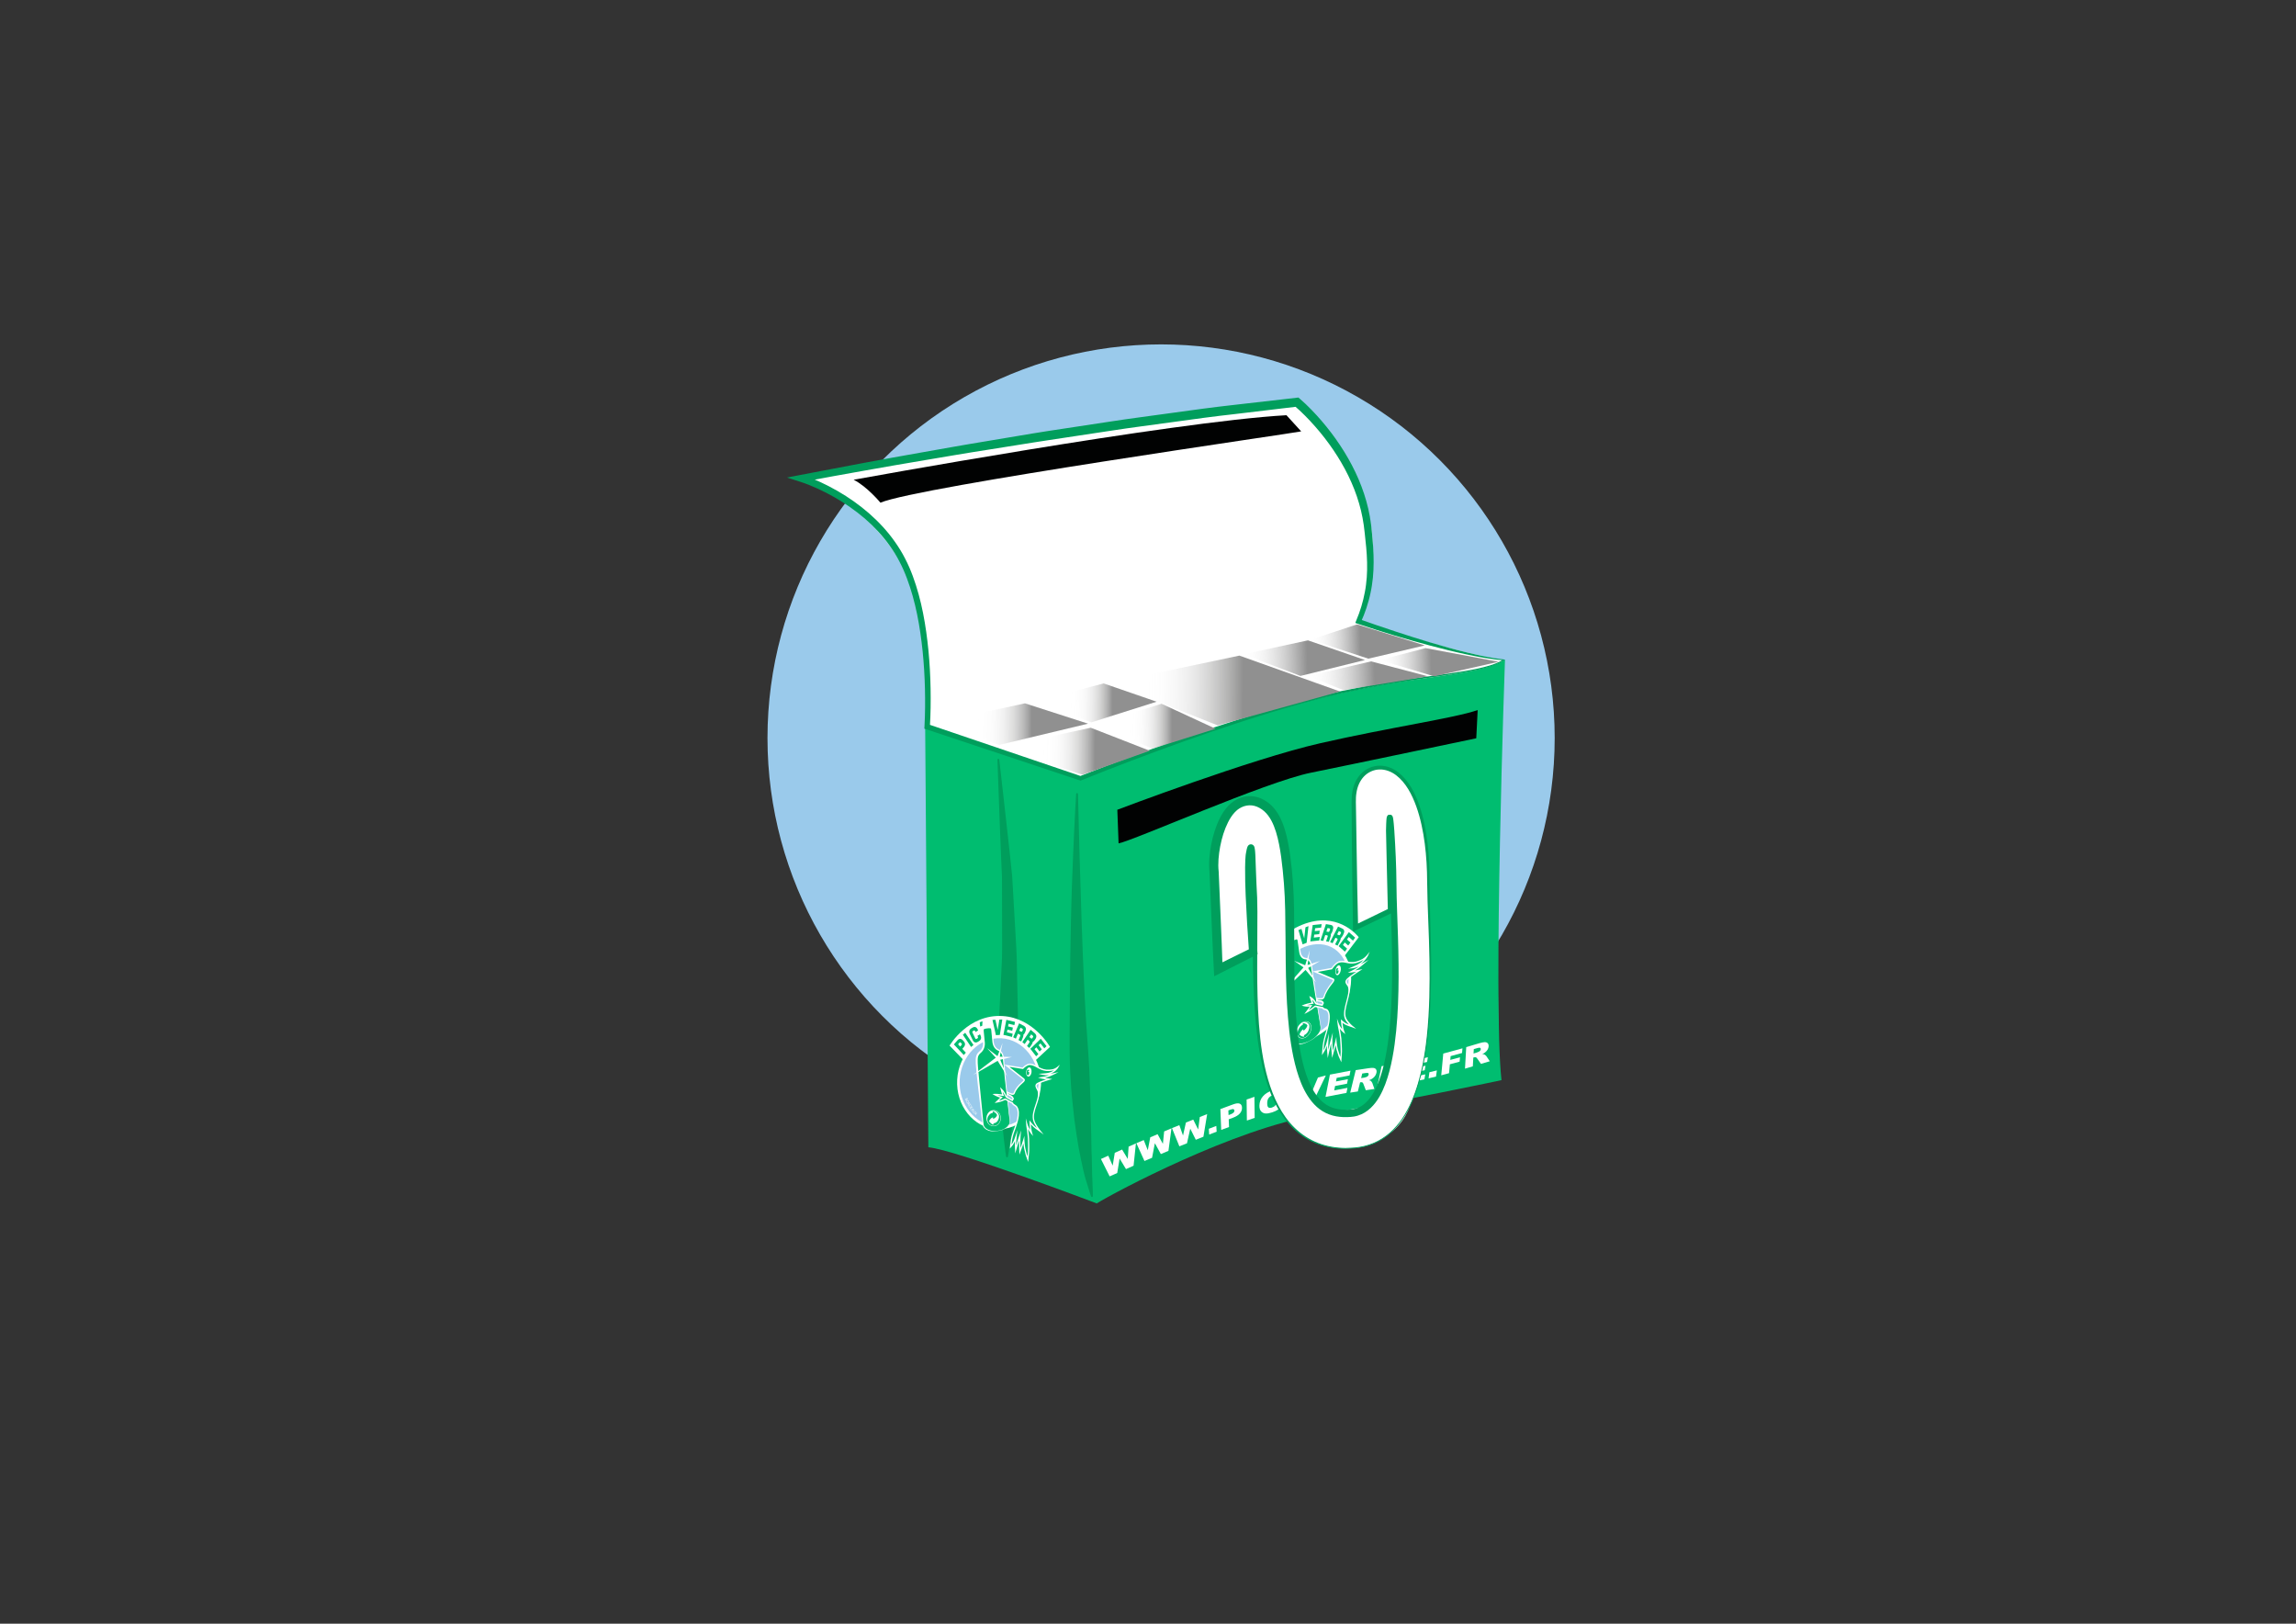 <?xml version="1.0" encoding="utf-8"?>
<!-- Generator: Adobe Illustrator 16.0.0, SVG Export Plug-In . SVG Version: 6.00 Build 0)  -->
<!DOCTYPE svg PUBLIC "-//W3C//DTD SVG 1.1//EN" "http://www.w3.org/Graphics/SVG/1.1/DTD/svg11.dtd">
<svg version="1.1" id="Calque_1" xmlns="http://www.w3.org/2000/svg" xmlns:xlink="http://www.w3.org/1999/xlink" x="0px" y="0px"
	 width="841.89px" height="595.28px" viewBox="0 0 841.89 595.28" enable-background="new 0 0 841.89 595.28" xml:space="preserve">
<rect x="0" y="0" width="841.89" height="595.28" fill="#333333" stroke="none"/>
<circle fill="#9ACAEB" cx="425.743" cy="270.582" r="144.324"/>
<g>
	<path fill="#FFFFFF" d="M293.25,175.25c0,0,128.321-24.99,182.692-28.854c43.609,40.297,22.388,81.438,22.388,81.438
		s36.584,11.833,53.103,14.156c0,0-3.729,105.058-1.52,153.358L518,401c0,0-1.332,20.078-27,19.25c-12.42-0.828-18.75-11-18.75-11
		s-40.114,11.483-70.75,30.25c0,0-49.486-18.896-60.25-20c0,0-0.583-140.762-1-150.75C339.514,251.086,349.25,199,293.25,175.25z"/>
	<path fill="#00BD70" d="M340.405,420.607c9.771,0.844,61.741,20.586,61.741,20.586c6.526-4.055,50.65-27.578,80.793-32.369
		c30.143-4.791,67.623-12.826,67.623-12.826c-3.171-28.512,1.277-154.162,1.277-154.162c-8.974,5.672-33.403,6.413-51.33,10.431
		c-39.922,7.208-104.074,33.07-104.074,33.07l-57.196-18.899L340.405,420.607z"/>
	<g>
		<path fill="#009E5C" d="M551.488,242.079c-2.87,1.894-6.255,2.645-9.519,3.426c-3.299,0.73-6.628,1.279-9.96,1.8
			c-6.665,1.028-13.346,1.912-19.993,2.985c-6.655,1.034-13.243,2.415-19.836,3.816c-3.263,0.815-6.549,1.515-9.792,2.423
			c-3.25,0.876-6.506,1.725-9.729,2.696c-3.235,0.929-6.462,1.888-9.671,2.906c-3.222,0.98-6.424,2.021-9.622,3.073
			c-6.402,2.085-12.764,4.297-19.115,6.541c-12.68,4.53-25.291,9.294-37.766,14.34l-0.277,0.112l-0.284-0.095l-56.267-18.722
			l-0.716-0.238l0.042-0.771c0.257-4.562,0.282-9.191,0.176-13.787c-0.111-4.602-0.383-9.2-0.846-13.774
			c-0.948-9.13-2.557-18.255-5.767-26.785c-0.797-2.128-1.715-4.215-2.769-6.201c-1.065-2.065-2.23-3.902-3.558-5.771
			c-2.615-3.691-5.749-7.011-9.179-9.982c-3.442-2.959-7.193-5.568-11.149-7.818c-1.978-1.126-4.008-2.162-6.075-3.109
			c-2.058-0.931-4.204-1.815-6.288-2.483l-4.946-1.583l5.078-0.982c15.06-2.913,30.12-5.746,45.221-8.39l11.321-2
			c3.771-0.683,7.556-1.284,11.335-1.925l11.34-1.897c3.783-0.616,7.554-1.3,11.346-1.859l22.737-3.45
			c7.574-1.183,15.188-2.119,22.778-3.19l11.395-1.558c3.795-0.545,7.614-0.919,11.421-1.388l22.859-2.615l0.688-0.078l0.516,0.44
			c1.503,1.287,2.826,2.58,4.16,3.938c1.319,1.352,2.594,2.746,3.823,4.176c2.459,2.859,4.749,5.865,6.831,9.016
			c4.159,6.289,7.547,13.16,9.583,20.478c0.509,1.826,0.952,3.674,1.271,5.546c0.349,1.847,0.575,3.794,0.742,5.617
			c0.365,3.696,0.686,7.442,0.655,11.221c0.007,1.887-0.105,3.78-0.276,5.664c-0.213,1.882-0.462,3.764-0.884,5.612
			c-0.379,1.855-0.909,3.676-1.489,5.474c-0.3,0.896-0.646,1.775-0.968,2.662l-1.105,2.603l-0.524-1.208
			c4.312,1.551,8.672,3.012,13.031,4.455c4.358,1.448,8.739,2.834,13.141,4.14c4.401,1.312,8.825,2.549,13.289,3.622
			c1.116,0.275,2.23,0.549,3.354,0.781c1.122,0.234,2.237,0.508,3.368,0.709l3.385,0.612l3.861,0.528L551.488,242.079z
			 M550.84,242.047l-2.897-0.312l-3.418-0.518c-1.141-0.171-2.268-0.413-3.401-0.617c-1.136-0.201-2.261-0.444-3.389-0.687
			c-4.509-0.95-8.981-2.064-13.431-3.253c-8.906-2.368-17.72-5.04-26.464-7.981l-0.881-0.297l0.357-0.911l1-2.546
			c0.285-0.865,0.599-1.722,0.862-2.591c0.511-1.745,0.972-3.504,1.287-5.292c0.357-1.78,0.545-3.589,0.698-5.395
			c0.117-1.811,0.175-3.627,0.119-5.448c-0.076-3.642-0.486-7.288-0.891-10.966c-0.205-1.866-0.425-3.605-0.779-5.399
			c-0.324-1.781-0.766-3.54-1.272-5.278c-2.017-6.966-5.337-13.537-9.416-19.562c-2.04-3.017-4.285-5.9-6.69-8.636
			c-1.203-1.369-2.447-2.701-3.731-3.989c-1.275-1.276-2.627-2.558-3.954-3.668l1.203,0.362l-22.793,2.722
			c-3.797,0.466-7.605,0.837-11.395,1.38l-11.374,1.551c-7.581,1.066-15.178,1.996-22.743,3.175l-22.707,3.436
			c-3.789,0.546-7.563,1.188-11.346,1.778l-11.341,1.806c-3.779,0.61-7.564,1.181-11.336,1.835l-11.325,1.91
			c-7.555,1.251-15.095,2.581-22.634,3.918c-7.542,1.317-15.074,2.709-22.591,4.122l0.132-2.566c2.32,0.76,4.454,1.663,6.605,2.648
			c2.134,0.994,4.224,2.078,6.261,3.253c4.075,2.35,7.942,5.074,11.5,8.17c3.544,3.108,6.791,6.588,9.505,10.469
			c1.346,1.907,2.644,4.003,3.686,6.06c1.101,2.107,2.038,4.273,2.85,6.484c3.266,8.844,4.833,18.128,5.742,27.387
			c0.442,4.638,0.69,9.289,0.775,13.94c0.079,4.657,0.029,9.292-0.262,13.97l-0.673-1.009l56.15,19.07l-0.56,0.017
			c12.555-4.963,25.205-9.628,37.944-14.066c6.377-2.196,12.764-4.36,19.194-6.399c3.212-1.029,6.427-2.045,9.662-3.002
			c3.222-0.995,6.464-1.93,9.714-2.834c3.236-0.948,6.509-1.772,9.772-2.625c3.255-0.883,6.571-1.564,9.852-2.355
			c6.602-1.349,13.222-2.682,19.897-3.665c6.668-1.022,13.358-1.853,20.021-2.828c3.33-0.494,6.658-1.015,9.945-1.716
			C544.963,244.387,548.127,243.667,550.84,242.047z"/>
	</g>
	
		<linearGradient id="SVGID_1_" gradientUnits="userSpaceOnUse" x1="342.325" y1="265.383" x2="398.978" y2="265.383" gradientTransform="matrix(1 0.003 -0.003 1 0.773 -1.022)">
		<stop  offset="0.275" style="stop-color:#FFFFFF;stop-opacity:0"/>
		<stop  offset="0.329" style="stop-color:#FCFCFC;stop-opacity:0.149"/>
		<stop  offset="0.39" style="stop-color:#F2F2F2;stop-opacity:0.32"/>
		<stop  offset="0.456" style="stop-color:#E1E1E1;stop-opacity:0.502"/>
		<stop  offset="0.524" style="stop-color:#C9C9C8;stop-opacity:0.691"/>
		<stop  offset="0.594" style="stop-color:#A8A8A8;stop-opacity:0.883"/>
		<stop  offset="0.636" style="stop-color:#909090"/>
	</linearGradient>
	<polyline fill="url(#SVGID_1_)" points="342.303,265.14 375.823,257.853 398.956,265.311 366.418,273.095 	"/>
	
		<linearGradient id="SVGID_2_" gradientUnits="userSpaceOnUse" x1="366.464" y1="275.235" x2="421.641" y2="275.235" gradientTransform="matrix(1 0.003 -0.003 1 0.773 -1.022)">
		<stop  offset="0.275" style="stop-color:#FFFFFF;stop-opacity:0"/>
		<stop  offset="0.329" style="stop-color:#FCFCFC;stop-opacity:0.149"/>
		<stop  offset="0.39" style="stop-color:#F2F2F2;stop-opacity:0.32"/>
		<stop  offset="0.456" style="stop-color:#E1E1E1;stop-opacity:0.502"/>
		<stop  offset="0.524" style="stop-color:#C9C9C8;stop-opacity:0.691"/>
		<stop  offset="0.594" style="stop-color:#A8A8A8;stop-opacity:0.883"/>
		<stop  offset="0.636" style="stop-color:#909090"/>
	</linearGradient>
	<polyline fill="url(#SVGID_2_)" points="366.415,274.081 399.937,266.791 421.588,275.231 396.929,284.025 	"/>
	
		<linearGradient id="SVGID_3_" gradientUnits="userSpaceOnUse" x1="379.519" y1="257.502" x2="424.103" y2="257.502" gradientTransform="matrix(1 0.003 -0.003 1 0.773 -1.022)">
		<stop  offset="0.275" style="stop-color:#FFFFFF;stop-opacity:0"/>
		<stop  offset="0.329" style="stop-color:#FCFCFC;stop-opacity:0.149"/>
		<stop  offset="0.39" style="stop-color:#F2F2F2;stop-opacity:0.32"/>
		<stop  offset="0.456" style="stop-color:#E1E1E1;stop-opacity:0.502"/>
		<stop  offset="0.524" style="stop-color:#C9C9C8;stop-opacity:0.691"/>
		<stop  offset="0.594" style="stop-color:#A8A8A8;stop-opacity:0.883"/>
		<stop  offset="0.636" style="stop-color:#909090"/>
	</linearGradient>
	<polyline fill="url(#SVGID_3_)" points="379.52,257.125 404.665,250.55 424.105,257.256 400.188,264.823 	"/>
	
		<linearGradient id="SVGID_4_" gradientUnits="userSpaceOnUse" x1="401.688" y1="265.999" x2="445.779" y2="265.999" gradientTransform="matrix(1 0.003 -0.003 1 0.773 -1.022)">
		<stop  offset="0.275" style="stop-color:#FFFFFF;stop-opacity:0"/>
		<stop  offset="0.329" style="stop-color:#FCFCFC;stop-opacity:0.149"/>
		<stop  offset="0.39" style="stop-color:#F2F2F2;stop-opacity:0.32"/>
		<stop  offset="0.456" style="stop-color:#E1E1E1;stop-opacity:0.502"/>
		<stop  offset="0.524" style="stop-color:#C9C9C8;stop-opacity:0.691"/>
		<stop  offset="0.594" style="stop-color:#A8A8A8;stop-opacity:0.883"/>
		<stop  offset="0.636" style="stop-color:#909090"/>
	</linearGradient>
	<polyline fill="url(#SVGID_4_)" points="401.664,265.564 425.899,258.002 445.751,267.176 422.574,274.495 	"/>
	
		<linearGradient id="SVGID_5_" gradientUnits="userSpaceOnUse" x1="237.957" y1="100.732" x2="281.515" y2="100.732" gradientTransform="matrix(-1 0.031 -0.031 -1 790.436 335.38)">
		<stop  offset="0.564" style="stop-color:#909090"/>
		<stop  offset="1" style="stop-color:#FFFFFF;stop-opacity:0"/>
	</linearGradient>
	<polyline fill="url(#SVGID_5_)" points="549.524,242.611 525.862,247.957 505.929,241.986 522.693,237.601 	"/>
	
		<linearGradient id="SVGID_6_" gradientUnits="userSpaceOnUse" x1="264.838" y1="109.069" x2="306.625" y2="109.069" gradientTransform="matrix(-1 0.031 -0.031 -1 790.436 335.38)">
		<stop  offset="0.56" style="stop-color:#909090"/>
		<stop  offset="1" style="stop-color:#FFFFFF;stop-opacity:0"/>
	</linearGradient>
	<polyline fill="url(#SVGID_6_)" points="522.448,236.617 501.742,241.483 480.578,234.521 497.593,228.906 	"/>
	
		<linearGradient id="SVGID_7_" gradientUnits="userSpaceOnUse" x1="263.99" y1="96.58" x2="307.81" y2="96.58" gradientTransform="matrix(-1 0.031 -0.031 -1 790.436 335.38)">
		<stop  offset="0.442" style="stop-color:#909090"/>
		<stop  offset="1" style="stop-color:#FFFFFF;stop-opacity:0"/>
	</linearGradient>
	<polyline fill="url(#SVGID_7_)" points="523.645,247.952 492.593,253.031 479.802,247.818 502.725,242.471 	"/>
	
		<linearGradient id="SVGID_8_" gradientUnits="userSpaceOnUse" x1="286.932" y1="103.639" x2="331.425" y2="103.639" gradientTransform="matrix(-1 0.031 -0.031 -1 790.436 335.38)">
		<stop  offset="0.471" style="stop-color:#909090"/>
		<stop  offset="1" style="stop-color:#FFFFFF;stop-opacity:0"/>
	</linearGradient>
	<polyline fill="url(#SVGID_8_)" points="500.509,241.97 476.845,247.81 455.932,239.865 479.594,234.763 	"/>
	
		<linearGradient id="SVGID_9_" gradientUnits="userSpaceOnUse" x1="407.107" y1="252.822" x2="491.347" y2="252.822" gradientTransform="matrix(1 0.003 -0.003 1 0.773 -1.022)">
		<stop  offset="0.154" style="stop-color:#FFFFFF;stop-opacity:0"/>
		<stop  offset="0.221" style="stop-color:#F4F4F4;stop-opacity:0.156"/>
		<stop  offset="0.349" style="stop-color:#D6D6D6;stop-opacity:0.459"/>
		<stop  offset="0.525" style="stop-color:#A2A2A1;stop-opacity:0.875"/>
		<stop  offset="0.578" style="stop-color:#909090"/>
	</linearGradient>
	<polyline fill="url(#SVGID_9_)" points="407.129,250.31 454.452,240.354 491.36,253.518 446.492,265.947 	"/>
	<path fill="#010202" d="M409.699,296.871c0,0,48.826-18.572,74.459-24.407c25.637-5.834,49.295-9.212,57.677-12.143l-0.524,10.344
		c0,0-43.872,9.229-60.633,12.625c-16.756,3.398-65.103,24.928-70.522,25.898L409.699,296.871z"/>
	<path fill="#010202" d="M313.014,175.883c0,0,116.817-21.324,158.699-23.66l5.402,5.928c-1.479,0.487-140.463,20.269-154.275,26.14
		C322.84,184.291,317.932,178.363,313.014,175.883z"/>
	<path fill="#009E5C" d="M366.411,278.49c0,0,1.022,9.053,2.556,22.631c0.375,3.396,0.782,7.074,1.211,10.966
		c0.207,1.944,0.418,3.945,0.635,5.989c0.105,1.021,0.211,2.053,0.318,3.096c0.062,1.051,0.126,2.109,0.19,3.18
		c0.246,4.281,0.501,8.705,0.759,13.199c0.235,4.498,0.575,9.082,0.729,13.648c0.095,4.561,0.189,9.121,0.283,13.609
		c0.128,4.492,0.207,8.912,0.18,13.191c-0.06,4.268-0.159,8.381-0.389,12.287c-0.104,1.951-0.204,3.852-0.301,5.688
		c-0.133,1.838-0.261,3.611-0.384,5.316c-0.243,3.408-0.555,6.531-0.829,9.301c-0.292,2.77-0.573,5.184-0.842,7.174
		c-0.522,3.979-0.941,6.252-0.941,6.252c-0.032,0.188-0.208,0.312-0.395,0.281c-0.146-0.025-0.255-0.146-0.281-0.285
		c0,0-0.369-2.275-0.804-6.262c-0.225-1.992-0.453-4.412-0.684-7.189c-0.213-2.777-0.457-5.912-0.625-9.33
		c-0.086-1.709-0.175-3.49-0.267-5.332c-0.057-1.844-0.115-3.75-0.176-5.707c-0.141-3.918-0.158-8.055-0.113-12.316
		c0.084-4.256,0.28-8.65,0.527-13.121c0.211-4.469,0.426-9.01,0.641-13.553c0.098-4.531,0.013-9.045,0.028-13.506
		c-0.007-4.461-0.015-8.85-0.022-13.1c-0.004-1.062-0.008-2.117-0.012-3.162c-0.049-1.047-0.097-2.084-0.146-3.109
		c-0.088-2.053-0.175-4.061-0.26-6.016c-0.152-3.908-0.296-7.606-0.429-11.018c-0.5-13.653-0.833-22.755-0.833-22.755
		c-0.006-0.187,0.14-0.343,0.326-0.35C366.24,278.182,366.391,278.317,366.411,278.49z"/>
	<path fill="#009E5C" d="M395.275,291.088c0,0,0.236,9.236,0.591,23.085c0.216,6.921,0.468,14.994,0.738,23.646
		c0.287,8.646,0.646,17.865,1.097,27.074c0.283,4.604,0.467,9.209,0.836,13.73c0.353,4.521,0.614,8.977,0.877,13.275
		c0.197,4.307,0.33,8.471,0.432,12.414c0.096,3.949,0.186,7.68,0.27,11.125c0.06,1.721,0.071,3.375,0.083,4.951
		c0.002,1.576,0.13,3.051,0.138,4.455c0.033,1.404,0.063,2.717,0.091,3.932c-0.003,1.223,0.026,2.336,0.1,3.338
		c0.204,4.018,0.207,6.373,0.207,6.373v0.023c0,0.188-0.151,0.342-0.339,0.342c-0.148,0-0.274-0.094-0.321-0.227
		c0,0-0.777-2.195-1.938-6.141c-0.646-1.969-1.083-4.391-1.719-7.174c-0.623-2.789-1.18-5.943-1.682-9.398
		c-0.252-1.73-0.515-3.531-0.787-5.395c-0.199-1.867-0.406-3.799-0.619-5.783c-0.474-3.971-0.727-8.166-0.939-12.508
		c-0.208-4.346-0.194-8.836-0.175-13.396c0.029-4.559,0.058-9.189,0.087-13.82c0.055-9.256,0.201-18.506,0.39-27.172
		c0.12-4.334,0.175-8.521,0.338-12.493c0.153-3.968,0.298-7.723,0.433-11.187c0.545-13.856,1.138-23.085,1.138-23.085
		c0.012-0.187,0.172-0.327,0.358-0.316C395.135,290.771,395.27,290.916,395.275,291.088z"/>
	<g>
		<path fill="#FFFFFF" d="M353.42,388.746l-5.234-5.402c0,0,6.753-11.639,19.504-10.842c11.417,0.717,17.317,11.322,17.317,11.322
			l-5.468,5.074c0,0-3.423-7.867-12.286-8.502C358.39,379.76,353.42,388.746,353.42,388.746z"/>
		<g>
			<path fill="#9ACAEB" d="M381.245,397.725c-0.512,9.197-7.603,16.23-15.83,15.715c-8.229-0.516-14.487-8.385-13.979-17.582
				c0.513-9.195,7.602-16.236,15.832-15.717C375.497,380.656,381.756,388.523,381.245,397.725z"/>
			<path fill="#FFFFFF" d="M365.388,413.955c-8.474-0.529-14.935-8.664-14.411-18.125c0.528-9.465,7.846-16.734,16.318-16.203
				c8.474,0.529,14.937,8.662,14.409,18.123C381.177,407.219,373.856,414.488,365.388,413.955z M367.237,380.656
				c-7.962-0.5-14.844,6.334-15.339,15.227c-0.494,8.9,5.582,16.547,13.546,17.045c7.963,0.496,14.845-6.34,15.339-15.236
				C381.278,388.795,375.202,381.154,367.237,380.656z"/>
		</g>
		<g>
			<path fill="#00BD70" d="M365.522,414.641c1.148-0.131,2.657-0.393,3.814-1.504c0.866-0.83,1.033-1.48,0.947-2.439
				c0,0-1.728-15.359-2.102-19.781c-0.314-3.736-0.248-5.068-2.32-6.074c-1.304-0.631-1.692-2.172-1.74-2.906
				c-0.033-0.516-0.251-2.689-0.36-3.971c-0.113-1.281-0.182-1.436-1.904-1.236l0.23-0.033c-1.723,0.201-1.765,0.367-1.656,1.65
				c0.111,1.281,0.316,3.455,0.362,3.971c0.061,0.717-0.104,2.285-1.244,3.246c-1.532,1.285-1.621,2.064-1.238,6.484
				c0.38,4.418,2.101,19.785,2.101,19.785c0.083,0.959,0.355,1.551,1.347,2.168c1.323,0.83,2.846,0.744,3.994,0.615"/>
			<path fill="#FFFFFF" d="M365.521,414.598c0.833-0.1,1.668-0.26,2.442-0.611c0.767-0.354,1.484-0.92,1.957-1.67
				c0.229-0.379,0.323-0.832,0.303-1.295c-0.004-0.225-0.033-0.453-0.063-0.691l-0.085-0.695l-0.321-2.791l-0.646-5.592
				l-0.629-5.584l-0.286-2.807c-0.094-0.934-0.201-1.861-0.274-2.801c-0.086-0.93-0.144-1.875-0.334-2.752
				c-0.102-0.436-0.247-0.846-0.48-1.189c-0.228-0.344-0.548-0.605-0.896-0.816c-0.088-0.051-0.179-0.1-0.268-0.15l-0.14-0.072
				l-0.15-0.074c-0.095-0.053-0.193-0.111-0.294-0.186c-0.105-0.066-0.188-0.146-0.28-0.225c-0.35-0.328-0.631-0.738-0.825-1.188
				c-0.197-0.457-0.325-0.93-0.37-1.439l-0.13-1.4l-0.27-2.793c-0.024-0.225-0.051-0.453-0.11-0.596
				c-0.03-0.074-0.061-0.105-0.102-0.137c-0.043-0.029-0.109-0.053-0.194-0.07c-0.347-0.045-0.78,0.018-1.189,0.062l-0.054-0.619
				l0.231-0.027l0.052,0.617c-0.409,0.057-0.84,0.104-1.17,0.23c-0.077,0.031-0.138,0.076-0.171,0.111
				c-0.031,0.043-0.048,0.07-0.067,0.146c-0.029,0.139-0.016,0.371,0.001,0.596l0.27,2.793l0.137,1.41
				c0.041,0.512-0.016,1.025-0.138,1.514c-0.122,0.502-0.333,0.977-0.615,1.391c-0.15,0.203-0.308,0.396-0.491,0.564
				c-0.184,0.174-0.333,0.289-0.484,0.439c-0.301,0.291-0.538,0.6-0.68,0.967c-0.142,0.365-0.199,0.789-0.216,1.236
				c-0.022,0.441-0.006,0.904,0.017,1.363c0.025,0.459,0.055,0.924,0.092,1.391c0.065,0.93,0.168,1.855,0.253,2.793l0.266,2.797
				l1.101,11.182l0.272,2.799l0.137,1.393c0.053,0.438,0.212,0.832,0.484,1.148c0.133,0.156,0.292,0.301,0.46,0.428
				c0.081,0.061,0.175,0.121,0.254,0.174c0.092,0.059,0.184,0.119,0.277,0.168c0.358,0.199,0.757,0.34,1.157,0.434
				c0.811,0.189,1.655,0.172,2.491,0.102l0.007,0.08c-0.832,0.121-1.689,0.188-2.531,0.035c-0.423-0.08-0.834-0.201-1.239-0.4
				c-0.1-0.047-0.188-0.096-0.287-0.148c-0.099-0.066-0.19-0.119-0.284-0.186c-0.182-0.127-0.364-0.268-0.525-0.445
				c-0.332-0.336-0.54-0.836-0.613-1.32l-0.18-1.4L359.75,408l-0.342-2.787l-0.325-2.791l-0.641-5.59l-0.289-2.795
				c-0.089-0.93-0.196-1.867-0.27-2.807c-0.073-0.936-0.15-1.877-0.107-2.863c0.028-0.494,0.091-1.012,0.29-1.512
				c0.196-0.502,0.531-0.916,0.868-1.236c0.166-0.162,0.362-0.316,0.5-0.445c0.149-0.125,0.272-0.279,0.394-0.441
				c0.23-0.33,0.406-0.707,0.515-1.121c0.108-0.408,0.156-0.842,0.128-1.264l-0.119-1.398l-0.232-2.801
				c-0.013-0.25-0.041-0.49,0.021-0.801c0.03-0.16,0.113-0.342,0.237-0.469c0.121-0.119,0.25-0.193,0.37-0.24
				c0.239-0.096,0.457-0.135,0.671-0.166c0.217-0.035,0.43-0.061,0.642-0.084l0.052,0.617l-0.229,0.029l-0.054-0.619
				c0.212-0.021,0.425-0.041,0.642-0.051c0.217-0.014,0.438-0.021,0.686,0.016c0.125,0.021,0.261,0.061,0.396,0.152
				c0.137,0.096,0.245,0.254,0.301,0.395c0.109,0.295,0.118,0.537,0.148,0.781l0.241,2.805l0.12,1.412
				c0.031,0.422,0.14,0.859,0.307,1.252c0.168,0.395,0.408,0.746,0.697,1.027c0.078,0.059,0.15,0.135,0.229,0.188l0.116,0.082
				c0.039,0.025,0.09,0.049,0.134,0.076l0.136,0.076l0.146,0.074c0.098,0.053,0.196,0.107,0.292,0.168
				c0.383,0.236,0.757,0.549,1.028,0.961c0.274,0.41,0.434,0.891,0.539,1.363c0.191,0.945,0.24,1.889,0.318,2.826
				c0.061,0.936,0.164,1.867,0.247,2.801l0.26,2.799l0.562,5.598l0.582,5.596l0.296,2.797l0.074,0.697
				c0.025,0.23,0.054,0.471,0.056,0.713c0.017,0.475-0.095,0.986-0.348,1.385c-0.509,0.787-1.243,1.336-2.033,1.688
				c-0.791,0.352-1.64,0.496-2.476,0.588L365.521,414.598z"/>
		</g>
		<g>
			<path fill="#FFFFFF" d="M361.705,410.09c0.064,1.633,1.3,2.881,2.759,2.801c1.459-0.086,2.586-1.475,2.521-3.098
				c-0.065-1.629-1.301-2.883-2.758-2.799C362.765,407.074,361.639,408.465,361.705,410.09z"/>
			<path fill="#2AA137" stroke="#FFFFFF" stroke-width="0.5" stroke-miterlimit="10" d="M363.415,407.168"/>
			<path fill="#00BD70" d="M362.659,412.018c0.455,0.488,1.094,0.783,1.812,0.742c1.391-0.08,2.464-1.408,2.4-2.957
				c-0.063-1.557-1.244-2.75-2.633-2.672c-0.273,0.018-0.529,0.078-0.77,0.182c0,0,0.792-0.369,1.724,0.193
				c0.958,0.58,1.513,1.584,0.827,3.039c-0.548,1.287-1.749,1.287-1.749,1.287s-0.004,0.305,0,0.4
				c0.005,0.104-0.078,0.119-0.24,0.062c-0.162-0.055-0.764-0.432-1.241-1.062c-0.117-0.162-0.159-0.188-0.001-0.459
				c0.114-0.223,0.565-0.875,1.12-1.072c0.287-0.133,0.212,0.059,0.222,0.123c0.012,0.066,0.025,0.348,0.025,0.348
				s0.848-0.133,1.354-1.072c0.141-0.271,0.144-0.316-0.025-0.574c-0.099-0.158-0.508-0.691-1.262-1.037
				c-0.203-0.088-0.179,0.115-0.178,0.164c0.006,0.084,0.011,0.33,0.011,0.33s-0.736,0.02-1.359,0.768
				c-0.647,0.777-0.683,1.451-0.653,1.887C362.084,411.166,362.404,411.746,362.659,412.018z"/>
		</g>
		<g>
			<g>
				<path fill="#00BD70" d="M352.854,384.527l1.294,1.393l-0.752,0.875l-3.625-3.893l1.253-1.453
					c0.668-0.781,1.348-0.793,2.039-0.051l0.258,0.275c0.691,0.744,0.703,1.498,0.035,2.277L352.854,384.527z M351.302,382.861
					l0.774,0.834l0.502-0.578c0.166-0.199,0.163-0.387-0.008-0.572l-0.259-0.277c-0.176-0.184-0.345-0.18-0.512,0.01
					L351.302,382.861z"/>
			</g>
			<g>
				<path fill="#00BD70" d="M353.915,378.625l3.03,4.482l-0.864,0.736l-3.027-4.49L353.915,378.625z"/>
			</g>
			<g>
				<path fill="#00BD70" d="M355.634,379.146c-0.453-0.943-0.255-1.672,0.592-2.182l0.319-0.191
					c0.844-0.518,1.498-0.299,1.951,0.645l0.171,0.352l-0.955,0.58l-0.171-0.357c-0.112-0.234-0.276-0.289-0.487-0.158l-0.319,0.188
					c-0.212,0.131-0.259,0.312-0.148,0.545l1.021,2.127c0.114,0.234,0.276,0.289,0.487,0.162l0.319-0.195
					c0.212-0.127,0.262-0.305,0.148-0.547l-0.171-0.354l0.955-0.57l0.169,0.35c0.453,0.945,0.257,1.672-0.592,2.184l-0.315,0.191
					c-0.849,0.516-1.499,0.297-1.954-0.645L355.634,379.146z"/>
			</g>
			<g>
				<path fill="#00BD70" d="M360.176,374.428c0.042-0.018,0.072,0.029,0.07,0.068l-0.067,1.502
					c-0.001,0.033-0.018,0.062-0.045,0.074l-0.661,0.256c-0.031,0.012-0.065,0-0.07-0.033l-0.156-1.436
					c-0.004-0.037,0.004-0.062,0.038-0.078L360.176,374.428z"/>
			</g>
			<g>
				<path fill="#00BD70" d="M365.168,379.5l-1.253-5.586l1.08-0.047l0.837,3.717l0.606-3.779l1.078-0.053l-0.905,5.678
					L365.168,379.5z"/>
			</g>
			<g>
				<path fill="#00BD70" d="M372.179,374.648l-0.234,1.178l-2.112-0.51l-0.192,0.982l1.757,0.422l-0.236,1.182l-1.757-0.422
					l-0.196,0.986l2.111,0.504l-0.237,1.184l-3.162-0.766l1.091-5.508L372.179,374.648z"/>
			</g>
			<g>
				<path fill="#00BD70" d="M373.264,378.963l-0.772,1.826l-0.978-0.512l2.162-5.105l1.63,0.844
					c0.864,0.457,1.093,1.172,0.681,2.145l-0.152,0.367c-0.159,0.373-0.351,0.643-0.58,0.805c0.034,0.301-0.031,0.641-0.19,1.02
					l-0.616,1.455l-0.978-0.51l0.617-1.459c0.103-0.244,0.045-0.422-0.172-0.535L373.264,378.963z M374.379,378.209
					c0.215,0.113,0.376,0.047,0.479-0.195l0.151-0.365c0.107-0.24,0.049-0.422-0.168-0.533l-0.653-0.338l-0.463,1.096
					L374.379,378.209z"/>
			</g>
			<g>
				<path fill="#00BD70" d="M376.813,381.154l-1.09,1.605l-0.861-0.717l3.049-4.512l1.436,1.203c0.768,0.643,0.86,1.398,0.279,2.258
					l-0.219,0.32c-0.228,0.33-0.466,0.551-0.715,0.658c-0.025,0.301-0.148,0.619-0.373,0.953l-0.872,1.287l-0.863-0.721l0.87-1.291
					c0.146-0.219,0.126-0.404-0.067-0.564L376.813,381.154z M378.042,380.664c0.188,0.164,0.355,0.135,0.503-0.076l0.216-0.32
					c0.148-0.215,0.127-0.404-0.067-0.568l-0.575-0.479l-0.654,0.967L378.042,380.664z"/>
			</g>
			<g>
				<path fill="#00BD70" d="M383.748,383.543l-0.819,0.797l-1.414-1.82l-0.68,0.662l1.177,1.518l-0.816,0.793l-1.179-1.516
					l-0.685,0.66l1.417,1.822l-0.822,0.793l-2.12-2.729l3.82-3.711L383.748,383.543z"/>
			</g>
		</g>
		<g>
			<path fill="#FFFFFF" d="M354.686,402.533c0.035,0.047,0.08,0.129,0.117,0.211c0.054,0.121,0.067,0.205,0.052,0.287
				c-0.011,0.066-0.046,0.123-0.113,0.16c-0.077,0.045-0.18,0.027-0.251-0.051h-0.002c0.018,0.1,0,0.236-0.123,0.311
				c-0.073,0.041-0.144,0.037-0.205,0.018c-0.083-0.041-0.155-0.123-0.223-0.277c-0.035-0.088-0.06-0.154-0.073-0.197
				L354.686,402.533z M353.999,403.072c0.007,0.025,0.021,0.059,0.041,0.1c0.055,0.127,0.146,0.219,0.27,0.15
				c0.114-0.064,0.113-0.199,0.053-0.33l-0.045-0.102L353.999,403.072z M354.399,402.848l0.048,0.109
				c0.057,0.123,0.147,0.166,0.232,0.119c0.096-0.053,0.096-0.158,0.042-0.281c-0.023-0.057-0.042-0.084-0.054-0.098
				L354.399,402.848z"/>
			<path fill="#FFFFFF" d="M355.017,404.283c-0.281,0.174-0.522,0.078-0.639-0.152c-0.121-0.234-0.041-0.51,0.209-0.664
				c0.254-0.168,0.513-0.096,0.633,0.146C355.347,403.861,355.257,404.129,355.017,404.283z M354.65,403.584
				c-0.174,0.115-0.277,0.318-0.186,0.5c0.095,0.186,0.3,0.193,0.486,0.074c0.161-0.102,0.279-0.301,0.184-0.496
				C355.035,403.469,354.828,403.477,354.65,403.584z"/>
			<path fill="#FFFFFF" d="M355.482,404.172c0.041,0.043,0.097,0.123,0.139,0.199c0.07,0.125,0.094,0.217,0.081,0.299
				c-0.009,0.076-0.049,0.135-0.111,0.182c-0.104,0.074-0.213,0.049-0.295-0.021h-0.001c0.016,0.084-0.019,0.162-0.09,0.244
				c-0.095,0.104-0.156,0.182-0.177,0.217l-0.065-0.113c0.013-0.031,0.069-0.098,0.155-0.193c0.095-0.105,0.109-0.18,0.051-0.287
				l-0.06-0.105l-0.342,0.246l-0.063-0.117L355.482,404.172z M355.186,404.539l0.068,0.113c0.069,0.121,0.17,0.156,0.261,0.094
				c0.101-0.076,0.102-0.189,0.033-0.311c-0.032-0.055-0.058-0.09-0.072-0.104L355.186,404.539z"/>
			<path fill="#FFFFFF" d="M355.87,404.852c0.053,0.057,0.108,0.131,0.164,0.215c0.099,0.158,0.138,0.297,0.121,0.42
				c-0.013,0.125-0.074,0.238-0.198,0.336c-0.123,0.102-0.254,0.139-0.374,0.117c-0.12-0.025-0.241-0.127-0.346-0.295
				c-0.05-0.07-0.086-0.143-0.118-0.197L355.87,404.852z M355.265,405.492c0.013,0.029,0.039,0.072,0.064,0.115
				c0.151,0.232,0.348,0.268,0.555,0.107c0.18-0.145,0.22-0.35,0.077-0.58c-0.037-0.053-0.068-0.094-0.093-0.117L355.265,405.492z"
				/>
			<path fill="#FFFFFF" d="M356.314,406.428l-0.225-0.32l-0.264,0.227l0.246,0.359l-0.078,0.074l-0.324-0.461l0.742-0.652
				l0.307,0.449l-0.08,0.068l-0.235-0.34l-0.233,0.205l0.223,0.318L356.314,406.428z"/>
			<path fill="#FFFFFF" d="M356.428,406.842l-0.288,0.129l-0.081-0.107l0.915-0.408l0.094,0.121l-0.503,0.945l-0.083-0.109
				l0.157-0.293L356.428,406.842z M356.698,407.031l0.144-0.277c0.034-0.061,0.067-0.113,0.102-0.166h-0.004
				c-0.052,0.027-0.103,0.057-0.162,0.084l-0.264,0.117L356.698,407.031z"/>
			<path fill="#FFFFFF" d="M357.412,407.012l-0.401,0.424c-0.155,0.16-0.157,0.303-0.071,0.404c0.092,0.113,0.219,0.113,0.369-0.043
				l0.407-0.42l0.083,0.098l-0.398,0.416c-0.21,0.219-0.396,0.186-0.537,0.02c-0.129-0.158-0.148-0.354,0.065-0.574l0.403-0.422
				L357.412,407.012z"/>
			<path fill="#FFFFFF" d="M357.646,408.775l0.058-0.256c0.021-0.105,0.037-0.17,0.054-0.232l-0.002-0.004
				c-0.057,0.023-0.109,0.043-0.202,0.068l-0.226,0.078l-0.098-0.107l0.536-0.154l0.129-0.582l0.099,0.109l-0.063,0.27
				c-0.021,0.074-0.036,0.135-0.052,0.191l0.002,0.008c0.059-0.025,0.107-0.045,0.172-0.064l0.244-0.074l0.099,0.107l-0.521,0.141
				l-0.129,0.609L357.646,408.775z"/>
		</g>
		<polygon fill="#FFFFFF" points="367.62,382.371 366.597,387.393 371.04,387.52 366.76,388.529 369.366,394.701 365.809,388.91 
			356.755,394.154 365.128,387.768 361.924,384.258 365.753,387.205 		"/>
		<g>
			<path fill="#00BD70" d="M376.872,424.969c0,0,0.205-1.816,0.28-2.629c0.079-0.898,0.014-3.752-0.019-4.748
				c-0.023-0.705-0.232-2.396-0.317-3.018c-0.083-0.615-0.171-1.107-0.238-1.656c-0.033-0.275-0.054-0.535-0.07-0.781
				c0.552,1.879,1.753,3.311,1.753,3.311c-0.498-1.676-0.536-4.01-0.536-4.01l0,0c0.062,0.074,0.121,0.15,0.182,0.225
				c0.147,0.186,0.297,0.369,0.452,0.543c0.457,0.527,0.869,0.904,1.553,1.42l1.404,1.012c0,0-1.613-1.955-2.188-3.668
				c-1.145-3.383,2.285-7.623,1.601-10.797c-0.203-0.945-1.286-1.852-0.629-2.648c0.547-0.666,4.621-1.855,4.621-1.855
				s-1.031-0.186-1.718-0.279c-0.562-0.074-1.222-0.26-1.222-0.26s1.015-0.172,1.402-0.242c1.157-0.176,3.122-1.18,3.122-1.18
				s-1.341,0.289-2.84,0.25c-0.297-0.01-0.787-0.074-1.057-0.141c0,0,1.546-0.109,2.128-0.277c2.278-0.527,3.234-2.156,3.234-2.156
				s-0.738,0.605-1.61,0.818c-0.952,0.221-2.009,0.25-2.54,0.182c-2.705-0.295-3.78-2.08-5.986-2.193
				c-0.895,0.01-1.894,0.73-2.582,1.463l-5.894-0.953c0,0,5.911,4.625,6.224,4.902c0.314,0.271,0.228,0.627-0.386,1.145
				c-0.263,0.221-2.366,1.869-3.154,4.098c-0.142,0.369-0.663,0.379-1.215,0.152c-0.74-0.252-1.009-0.43-1.278-0.543l0.028,0.674
				c0,0,1.135,0.578,1.445,0.773c0.325,0.199,0.619,0.562,0.688,0.947c-0.061,0.078-0.156,0.252-0.238,0.363
				c-0.046,0.057-0.085,0.131-0.11,0.199l-0.052-0.029l-0.329-0.182c-0.11-0.055-0.227-0.133-0.34-0.201
				c0,0-1.464-0.707-1.589-1.061c-0.128-0.354-0.713-1.688-1.701-2.602c0,0,0.56,2.074,0.617,2.178c0,0-1.589-0.254-2.812-0.244
				l-0.241,0.014c0,0,0.683,0.418,1.379,0.656c0.676,0.23,1.128,0.367,1.128,0.367l-1.763,1.684c0,0,1.455-0.221,2.869-0.906
				c0.23-0.197,0.392-0.064,0.536-0.008c0.119,0.053,2.125,1.188,2.125,1.188l0.285,0.154c0.061,0.174,0.163,0.348,0.298,0.465
				c0.142,0.135,0.737,0.492,0.876,0.598c0.138,0.107,0.247,0.229,0.352,0.369c0.201,0.285,0.341,0.619,0.437,0.98
				c0.182,0.707,0.192,1.471,0.117,2.217c-0.076,0.748-0.235,1.484-0.429,2.213c-0.203,0.725-0.432,1.432-0.683,2.137
				c-0.25,0.709-0.525,1.402-0.764,2.127c-0.211,0.635-0.405,1.361-0.556,2.215c-0.136,0.752-0.226,1.51-0.301,2.268l-0.04,0.385
				l0.24-0.279c0.132-0.154,0.261-0.314,0.378-0.488c0.118-0.172,0.229-0.346,0.331-0.527c0.205-0.361,0.381-0.734,0.543-1.121
				c0.128-0.34,0.184-0.438,0.494-1.385c0,0-0.08,0.654-0.139,1.504c-0.028,0.424-0.071,0.85-0.072,1.277
				c-0.005,0.656,0.072,2.051,0.072,2.051s0.448-1.59,0.575-2.018l0.603-1.918c0.071-0.213,0.289-0.855,0.364-1.062
				c-0.036,0.334-0.077,1.613-0.076,2.113c-0.006,0.504,0.028,2.006,0.039,2.254l0.027,0.75l0.021,0.596
				c0,0,0.592-1.592,0.762-2.123c0.311-0.941,0.645-2.039,0.645-2.039c-0.003,0.736,0.25,2.51,0.307,2.809
				c0.109,0.592,0.543,2.346,0.631,2.633C376.409,423.707,376.872,424.969,376.872,424.969z"/>
			<path fill="#FFFFFF" d="M376.991,425.979l-0.332-0.912c-0.02-0.049-0.468-1.275-0.549-1.57c-0.087-0.279-0.526-2.057-0.639-2.666
				c-0.037-0.189-0.144-0.914-0.223-1.623c-0.09,0.289-0.191,0.602-0.287,0.895c-0.171,0.527-0.739,2.064-0.764,2.133l-0.401,1.084
				l-0.093-2.514c-0.003-0.225-0.043-1.748-0.037-2.268c-0.001-0.125,0.002-0.293,0.005-0.48l-0.445,1.432
				c-0.128,0.418-0.573,1.99-0.578,2.01l-0.377,1.336l-0.072-1.395c-0.004-0.057-0.076-1.412-0.074-2.068
				c0.003-0.34,0.027-0.684,0.053-1.01l0.004-0.043c-0.15,0.34-0.301,0.637-0.458,0.914c-0.098,0.182-0.215,0.367-0.341,0.545
				c-0.109,0.162-0.239,0.326-0.396,0.506l-0.708,0.838l0.109-1.141c0.096-0.93,0.191-1.635,0.31-2.295
				c0.139-0.775,0.322-1.508,0.567-2.248c0.147-0.463,0.318-0.916,0.483-1.363c0.093-0.256,0.187-0.514,0.28-0.77
				c0.268-0.748,0.485-1.443,0.674-2.121c0.222-0.828,0.355-1.508,0.42-2.162c0.083-0.82,0.048-1.516-0.109-2.123
				c-0.1-0.357-0.229-0.656-0.397-0.891c-0.096-0.129-0.189-0.23-0.3-0.316c-0.048-0.037-0.157-0.104-0.284-0.184
				c-0.296-0.189-0.512-0.332-0.61-0.422c-0.136-0.121-0.248-0.285-0.331-0.479l-0.203-0.111c-0.761-0.434-2.005-1.129-2.109-1.174
				c-0.022-0.01-0.05-0.027-0.073-0.037c-0.048-0.023-0.095-0.045-0.131-0.045c-0.014-0.004-0.05-0.004-0.114,0.047l-0.048,0.035
				c-1.427,0.693-2.863,0.914-2.925,0.924l-0.773,0.115l2.027-1.938c-0.188-0.061-0.434-0.137-0.716-0.236
				c-0.719-0.244-1.398-0.66-1.426-0.674l-0.709-0.438l1.053-0.066c0.265,0,0.551,0.01,0.862,0.031
				c0.624,0.041,1.241,0.107,1.62,0.166c-0.092-0.316-0.245-0.861-0.496-1.803l-0.226-0.814l0.591,0.543
				c1.176,1.09,1.763,2.693,1.769,2.707c0.087,0.17,0.828,0.611,1.468,0.92c0.054,0.035,0.096,0.061,0.138,0.088
				c0.068,0.039,0.137,0.08,0.206,0.115l0.197,0.113c0.006-0.01,0.014-0.021,0.021-0.033c0.044-0.055,0.089-0.133,0.128-0.195
				c0.01-0.02,0.022-0.037,0.032-0.057c-0.081-0.248-0.29-0.504-0.549-0.668c-0.297-0.186-1.415-0.752-1.426-0.758l-0.128-0.066
				l-0.054-1.225l0.327,0.139c0.09,0.037,0.174,0.078,0.274,0.127c0.218,0.102,0.494,0.236,0.995,0.412
				c0.199,0.078,0.382,0.125,0.535,0.135c0.102,0.006,0.342,0.004,0.4-0.145c0.496-1.4,1.624-2.881,3.172-4.162l0.051-0.043
				c0.44-0.367,0.473-0.549,0.471-0.594c0.001-0.039-0.025-0.086-0.085-0.135c-0.246-0.223-4.173-3.303-6.216-4.9l-0.793-0.617
				l6.742,1.092c0.42-0.428,1.527-1.434,2.66-1.451l0.058,0.002c1.104,0.07,1.923,0.535,2.793,1.021
				c0.894,0.504,1.818,1.025,3.158,1.17c0.075,0.006,0.152,0.012,0.235,0.021c0.508,0.033,1.398-0.004,2.239-0.197
				c0.811-0.197,1.51-0.771,1.517-0.777l1.026-0.844l-0.697,1.195c-0.035,0.061-0.863,1.443-2.78,2.094
				c0.639-0.066,1.075-0.16,1.082-0.16l1.896-0.406l-1.758,0.896c-0.085,0.037-2.01,1.014-3.187,1.193
				c-0.015,0.004-0.037,0.006-0.055,0.01c0.674,0.094,1.59,0.258,1.601,0.266l1.081,0.186l-1.063,0.312
				c-1.548,0.453-4.143,1.34-4.512,1.781c-0.279,0.342-0.143,0.68,0.237,1.371c0.183,0.324,0.372,0.67,0.452,1.039
				c0.335,1.559-0.247,3.277-0.862,5.102c-0.655,1.943-1.333,3.957-0.75,5.67c0.554,1.643,2.128,3.562,2.143,3.582l1.219,1.479
				l-2.919-2.094c-0.694-0.523-1.126-0.92-1.594-1.457c-0.068-0.078-0.14-0.154-0.205-0.238c0.05,0.809,0.175,2.162,0.494,3.219
				l0.33,1.115l-0.72-0.855c-0.034-0.043-0.61-0.73-1.147-1.783c0.032,0.217,0.066,0.445,0.099,0.693
				c0.091,0.652,0.297,2.334,0.322,3.045c0.028,0.943,0.099,3.85,0.014,4.781c-0.073,0.809-0.278,2.619-0.279,2.641L376.991,425.979
				z M375.626,416.412l-0.004,1.562c-0.002,0.703,0.241,2.443,0.299,2.748c0.107,0.596,0.541,2.332,0.626,2.607
				c0.029,0.105,0.111,0.346,0.208,0.617c0.058-0.561,0.13-1.227,0.167-1.637c0.076-0.828,0.022-3.531-0.017-4.707
				c-0.026-0.648-0.219-2.264-0.317-2.986c-0.037-0.283-0.078-0.539-0.113-0.785c-0.046-0.297-0.092-0.576-0.129-0.879
				c-0.034-0.283-0.052-0.543-0.07-0.791l-0.152-2.156l0.603,2.049c0.265,0.898,0.684,1.695,1.042,2.271
				c-0.246-1.412-0.273-2.811-0.274-2.885l-0.008-0.707l0.416,0.535c0.059,0.072,0.114,0.146,0.177,0.219
				c0.132,0.164,0.285,0.359,0.446,0.535c0.453,0.523,0.85,0.883,1.519,1.389l0.164,0.119c-0.47-0.707-1.007-1.609-1.295-2.471
				c-0.643-1.893,0.068-3.996,0.753-6.031c0.588-1.748,1.143-3.395,0.842-4.801c-0.062-0.289-0.233-0.594-0.394-0.889
				c-0.326-0.598-0.729-1.322-0.185-1.986c0.409-0.502,2.407-1.201,3.686-1.611c-0.221-0.041-0.445-0.07-0.64-0.094
				c-0.569-0.078-1.219-0.26-1.249-0.27l-1.106-0.316l1.131-0.189c0,0,1.013-0.17,1.397-0.238c0.422-0.07,0.961-0.246,1.469-0.449
				c-0.36,0.025-0.751,0.037-1.158,0.025c-0.04,0-0.08-0.004-0.126-0.008c-0.285-0.018-0.708-0.066-0.976-0.137l-1.566-0.396
				l1.606-0.111c0.014-0.004,1.53-0.107,2.083-0.268c0.847-0.195,1.506-0.553,1.993-0.91c-0.085,0.029-0.174,0.053-0.261,0.072
				c-0.889,0.205-1.829,0.242-2.363,0.205c-0.093-0.006-0.18-0.016-0.256-0.023c-1.422-0.15-2.43-0.719-3.318-1.217
				c-0.826-0.467-1.604-0.904-2.611-0.969h-0.042c-0.82,0.012-1.786,0.719-2.411,1.393l-0.083,0.084l-5.043-0.814
				c1.633,1.271,5.194,4.068,5.44,4.289c0.219,0.186,0.266,0.404,0.266,0.545c-0.005,0.311-0.213,0.627-0.659,1.004l-0.054,0.043
				c-1.48,1.223-2.554,2.625-3.023,3.943c-0.072,0.191-0.277,0.5-0.852,0.463c-0.196-0.012-0.424-0.062-0.655-0.152
				c-0.456-0.158-0.739-0.291-0.952-0.395l0.004,0.107c0.307,0.156,1.08,0.555,1.334,0.713c0.411,0.26,0.729,0.695,0.802,1.117
				l0.021,0.121l-0.07,0.094c-0.021,0.033-0.051,0.076-0.08,0.131c-0.051,0.076-0.104,0.174-0.163,0.242
				c-0.028,0.041-0.054,0.09-0.069,0.125l-0.093,0.264l-0.608-0.334c-0.066-0.037-0.145-0.082-0.227-0.137
				c-0.039-0.023-0.076-0.049-0.115-0.066c-0.562-0.271-1.554-0.805-1.694-1.191c-0.002-0.01-0.334-0.916-0.995-1.793
				c0.161,0.59,0.297,1.072,0.331,1.145l0.265,0.479l-0.503-0.096c-0.011-0.004-0.958-0.152-1.938-0.217
				c0.122,0.049,0.241,0.1,0.363,0.137c0.67,0.229,1.124,0.365,1.124,0.365l0.417,0.131l-1.429,1.365
				c0.529-0.135,1.24-0.354,1.94-0.691c0.126-0.102,0.258-0.145,0.393-0.139c0.116,0.006,0.209,0.053,0.284,0.088
				c0.018,0.01,0.037,0.018,0.055,0.027c0.123,0.047,1.678,0.924,2.152,1.195l0.359,0.193l0.03,0.096
				c0.054,0.148,0.133,0.279,0.228,0.361c0.079,0.072,0.363,0.258,0.551,0.375c0.138,0.092,0.256,0.17,0.314,0.207
				c0.145,0.113,0.272,0.246,0.4,0.416c0.204,0.287,0.362,0.645,0.479,1.068c0.174,0.68,0.215,1.438,0.125,2.324
				c-0.067,0.684-0.207,1.4-0.441,2.25c-0.19,0.699-0.415,1.408-0.684,2.17c-0.092,0.256-0.189,0.518-0.284,0.773
				c-0.162,0.439-0.328,0.891-0.476,1.342c-0.234,0.715-0.415,1.43-0.549,2.182c-0.101,0.545-0.18,1.129-0.259,1.852
				c0.045-0.061,0.089-0.119,0.127-0.176c0.119-0.172,0.226-0.336,0.318-0.506c0.186-0.324,0.358-0.686,0.531-1.1l0.07-0.176
				c0.085-0.225,0.169-0.438,0.413-1.184l0.719-2.182l-0.274,2.305c0,0.006-0.076,0.656-0.134,1.49l-0.023,0.277
				c-0.024,0.322-0.048,0.654-0.05,0.979c0,0.162,0.004,0.379,0.012,0.605c0.078-0.271,0.148-0.521,0.188-0.656l0.601-1.914
				c0.072-0.219,0.295-0.863,0.371-1.078l0.674-1.904l-0.23,2.027c-0.036,0.316-0.075,1.59-0.077,2.086
				c-0.006,0.482,0.032,1.955,0.041,2.246l0.005,0.16c0.142-0.398,0.284-0.801,0.358-1.012c0.302-0.934,0.639-2.027,0.643-2.039
				L375.626,416.412z"/>
		</g>
		<path fill="#FFFFFF" d="M378.219,393.195c-0.147,0.924-0.697,1.59-1.228,1.486c-0.529-0.098-0.84-0.926-0.696-1.848
			c0.145-0.928,0.694-1.596,1.225-1.492C378.05,391.441,378.363,392.275,378.219,393.195z"/>
		<path fill="#00BD70" d="M377.35,392.635c0.007-0.547-0.701-0.688-0.842,0.076c-0.261,1.41,0.295,1.484,0.49,1.451
			c0.378-0.078,0.423-0.791,0.432-1.033l-0.606-0.262L377.35,392.635z"/>
	</g>
	<g>
		<path fill="#FFFFFF" d="M465.975,359.82l-5.619-3.654c0,0,6.425-14.262,19.564-17.973c11.76-3.322,18.293,5.406,18.293,5.406
			l-5.396,7.113c0,0-3.87-6.811-12.999-4.312C470.682,348.891,465.975,359.82,465.975,359.82z"/>
		<g>
			<path fill="#9ACAEB" d="M494.958,359.104c-0.117,9.564-7.092,19.256-15.567,21.65c-8.481,2.393-15.258-3.418-15.14-12.977
				c0.119-9.561,7.09-19.254,15.568-21.645C488.302,343.74,495.076,349.549,494.958,359.104z"/>
			<path fill="#FFFFFF" d="M479.383,381.291c-8.728,2.461-15.731-3.541-15.606-13.379c0.125-9.842,7.322-19.854,16.052-22.316
				c8.725-2.465,15.727,3.535,15.604,13.375C495.312,368.811,488.11,378.822,479.383,381.291z M479.812,346.664
				c-8.203,2.318-14.973,11.732-15.087,20.98c-0.115,9.252,6.464,14.891,14.671,12.574c8.203-2.32,14.973-11.727,15.085-20.979
				C494.599,349.992,488.019,344.35,479.812,346.664z"/>
		</g>
		<g>
			<path fill="#00BD70" d="M479.555,381.936c1.175-0.537,2.711-1.342,3.85-2.883c0.854-1.156,0.995-1.873,0.868-2.822
				c0,0-2.457-15.057-3.036-19.436c-0.489-3.695-0.479-5.086-2.654-5.373c-1.364-0.18-1.834-1.613-1.913-2.342
				c-0.058-0.51-0.378-2.656-0.549-3.924c-0.17-1.268-0.251-1.395-2.011-0.586l0.235-0.111c-1.762,0.812-1.798,1-1.63,2.268
				c0.172,1.266,0.479,3.416,0.547,3.92c0.1,0.711-0.006,2.371-1.135,3.758c-1.515,1.85-1.574,2.676-0.984,7.047
				c0.587,4.373,3.034,19.432,3.034,19.432c0.125,0.955,0.434,1.463,1.479,1.74c1.4,0.375,2.96-0.254,4.135-0.793"/>
			<path fill="#FFFFFF" d="M479.551,381.895c0.849-0.395,1.701-0.854,2.479-1.494c0.771-0.627,1.486-1.457,1.938-2.393
				c0.219-0.469,0.296-0.965,0.254-1.424c-0.014-0.232-0.06-0.455-0.096-0.688l-0.115-0.678l-0.458-2.736l-0.91-5.469l-0.894-5.477
				l-0.418-2.754c-0.136-0.92-0.29-1.832-0.405-2.762c-0.127-0.922-0.229-1.865-0.467-2.691c-0.12-0.404-0.288-0.777-0.544-1.043
				c-0.249-0.266-0.588-0.42-0.957-0.514c-0.093-0.02-0.188-0.041-0.284-0.061l-0.143-0.018l-0.16-0.027
				c-0.099-0.016-0.204-0.047-0.31-0.084c-0.112-0.031-0.201-0.09-0.3-0.131c-0.371-0.209-0.68-0.527-0.898-0.918
				c-0.223-0.387-0.374-0.832-0.443-1.338l-0.196-1.379l-0.4-2.758c-0.033-0.217-0.074-0.443-0.139-0.568
				c-0.036-0.061-0.065-0.086-0.112-0.102c-0.042-0.01-0.118-0.014-0.2,0c-0.363,0.078-0.805,0.293-1.224,0.482l-0.077-0.611
				l0.23-0.104l0.084,0.607c-0.417,0.199-0.86,0.4-1.192,0.65c-0.076,0.059-0.136,0.121-0.172,0.17
				c-0.029,0.053-0.049,0.088-0.062,0.17c-0.024,0.16,0,0.391,0.029,0.613l0.399,2.752l0.204,1.387
				c0.062,0.508,0.029,1.055-0.076,1.602c-0.104,0.547-0.296,1.105-0.568,1.633c-0.146,0.256-0.298,0.516-0.481,0.748
				c-0.179,0.242-0.334,0.412-0.479,0.619c-0.293,0.4-0.525,0.805-0.654,1.227c-0.13,0.422-0.169,0.881-0.169,1.338
				c0,0.463,0.032,0.924,0.079,1.387c0.044,0.459,0.097,0.926,0.153,1.385c0.113,0.926,0.257,1.832,0.389,2.758l0.394,2.76
				l1.625,11.018l0.405,2.758l0.201,1.367c0.076,0.432,0.256,0.777,0.547,1c0.146,0.115,0.316,0.197,0.495,0.266
				c0.085,0.043,0.183,0.07,0.267,0.098c0.099,0.023,0.194,0.051,0.293,0.07c0.376,0.074,0.793,0.082,1.207,0.033
				c0.844-0.1,1.71-0.414,2.563-0.783l0.012,0.08c-0.849,0.42-1.726,0.795-2.601,0.936c-0.439,0.068-0.866,0.092-1.288,0.031
				c-0.104-0.014-0.2-0.037-0.302-0.051c-0.105-0.035-0.198-0.055-0.3-0.09c-0.191-0.064-0.386-0.146-0.558-0.262
				c-0.357-0.229-0.593-0.666-0.69-1.137l-0.245-1.365l-0.483-2.721l-0.473-2.721l-0.458-2.732l-0.906-5.475l-0.421-2.742
				c-0.133-0.914-0.283-1.834-0.4-2.766c-0.118-0.938-0.238-1.865-0.237-2.889c0.007-0.51,0.05-1.061,0.229-1.641
				c0.182-0.582,0.506-1.123,0.839-1.57c0.161-0.229,0.359-0.449,0.494-0.631c0.146-0.18,0.269-0.383,0.386-0.588
				c0.221-0.418,0.388-0.869,0.478-1.324c0.095-0.461,0.126-0.918,0.078-1.334l-0.184-1.383l-0.365-2.781
				c-0.021-0.242-0.06-0.484-0.014-0.826c0.023-0.17,0.103-0.383,0.225-0.559c0.118-0.168,0.25-0.285,0.369-0.377
				c0.243-0.18,0.465-0.291,0.684-0.404c0.221-0.115,0.437-0.219,0.652-0.311l0.084,0.607l-0.237,0.107l-0.077-0.611
				c0.216-0.094,0.431-0.193,0.651-0.283c0.228-0.088,0.453-0.178,0.708-0.225c0.129-0.018,0.272-0.025,0.416,0.02
				c0.145,0.045,0.26,0.17,0.322,0.295c0.126,0.264,0.148,0.508,0.185,0.742l0.376,2.777l0.185,1.391
				c0.053,0.42,0.183,0.828,0.373,1.17c0.19,0.344,0.447,0.619,0.759,0.803c0.085,0.033,0.162,0.088,0.243,0.109l0.125,0.043
				c0.039,0.014,0.094,0.021,0.142,0.031l0.142,0.027l0.153,0.025c0.105,0.021,0.206,0.039,0.307,0.066
				c0.407,0.105,0.803,0.293,1.101,0.621c0.299,0.316,0.484,0.748,0.611,1.193c0.241,0.902,0.333,1.846,0.453,2.77
				c0.109,0.932,0.249,1.848,0.379,2.771l0.391,2.762l0.828,5.506l0.847,5.504l0.424,2.748l0.106,0.689
				c0.036,0.221,0.076,0.455,0.091,0.701c0.036,0.482-0.055,1.039-0.295,1.539c-0.489,0.98-1.221,1.805-2.016,2.439
				c-0.799,0.639-1.663,1.092-2.52,1.477L479.551,381.895z"/>
		</g>
		<g>
			<path fill="#FFFFFF" d="M475.431,378.656c0.139,1.635,1.464,2.475,2.957,1.867c1.494-0.6,2.592-2.416,2.454-4.049
				c-0.141-1.639-1.466-2.48-2.959-1.879C476.387,375.201,475.293,377.018,475.431,378.656z"/>
			<path fill="#2AA137" stroke="#FFFFFF" stroke-width="0.5" stroke-miterlimit="10" d="M477.056,375.064"/>
			<path fill="#00BD70" d="M476.497,380.283c0.494,0.342,1.162,0.416,1.896,0.113c1.424-0.574,2.466-2.311,2.33-3.871
				c-0.138-1.568-1.403-2.373-2.825-1.795c-0.278,0.113-0.54,0.27-0.781,0.461c0,0,0.799-0.654,1.777-0.414
				c1.013,0.25,1.625,1.076,0.991,2.805c-0.507,1.51-1.736,1.941-1.736,1.941s0.007,0.311,0.017,0.416
				c0.01,0.1-0.075,0.143-0.241,0.146c-0.17,0-0.807-0.176-1.327-0.646c-0.124-0.127-0.168-0.135-0.021-0.467
				c0.11-0.268,0.542-1.094,1.1-1.5c0.29-0.232,0.22-0.008,0.237,0.055c0.012,0.061,0.035,0.346,0.035,0.346s0.868-0.443,1.345-1.58
				c0.13-0.33,0.131-0.381-0.052-0.584c-0.108-0.123-0.555-0.521-1.342-0.604c-0.212-0.02-0.182,0.178-0.177,0.232
				c0.008,0.08,0.027,0.328,0.027,0.328s-0.757,0.279-1.36,1.273c-0.63,1.021-0.637,1.723-0.583,2.154
				C475.872,379.629,476.227,380.096,476.497,380.283z"/>
		</g>
		<g>
			<g>
				<path fill="#2FAC66" d="M465.203,355.727l1.393,0.957l-0.734,1.158l-3.897-2.688l1.226-1.926
					c0.653-1.031,1.349-1.289,2.09-0.777l0.278,0.193c0.743,0.506,0.788,1.283,0.137,2.311L465.203,355.727z M463.534,354.572
					l0.832,0.576l0.491-0.773c0.163-0.254,0.151-0.443-0.033-0.576l-0.28-0.193c-0.186-0.125-0.362-0.061-0.521,0.193
					L463.534,354.572z"/>
			</g>
			<g>
				<path fill="#2FAC66" d="M466.034,349.32l3.312,3.502l-0.857,1.053l-3.312-3.506L466.034,349.32z"/>
			</g>
			<g>
				<path fill="#2FAC66" d="M467.825,349.242c-0.511-0.801-0.338-1.609,0.508-2.434l0.318-0.311
					c0.849-0.824,1.527-0.834,2.035-0.029l0.189,0.299l-0.956,0.924l-0.188-0.299c-0.131-0.203-0.297-0.201-0.511,0.01l-0.32,0.307
					c-0.207,0.205-0.25,0.408-0.122,0.611l1.141,1.803c0.125,0.199,0.297,0.199,0.508-0.008l0.319-0.309
					c0.211-0.211,0.254-0.41,0.126-0.609l-0.191-0.307l0.956-0.918l0.189,0.299c0.507,0.801,0.336,1.613-0.511,2.438l-0.318,0.303
					c-0.848,0.822-1.526,0.838-2.034,0.037L467.825,349.242z"/>
			</g>
			<g>
				<path fill="#2FAC66" d="M472.283,342.824c0.043-0.033,0.072,0,0.072,0.043v1.551c0,0.041-0.016,0.072-0.046,0.094l-0.669,0.5
					c-0.028,0.021-0.062,0.021-0.069-0.01l-0.228-1.414c-0.005-0.031,0-0.064,0.036-0.088L472.283,342.824z"/>
			</g>
			<g>
				<g>
					<path fill="#00BD70" d="M477.64,346.221l-1.536-5.244l1.104-0.438l1.027,3.498l0.449-4.074l1.109-0.434l-0.681,6.115
						L477.64,346.221z"/>
				</g>
			</g>
			<g>
				<g>
					<path fill="#00BD70" d="M484.625,338.783l-0.191,1.289l-2.189,0.23l-0.158,1.068l1.829-0.189l-0.191,1.291l-1.826,0.184
						l-0.158,1.08l2.192-0.234l-0.188,1.287l-3.286,0.346l0.88-6.006L484.625,338.783z"/>
				</g>
			</g>
			<g>
				<g>
					<path fill="#00BD70" d="M485.932,342.803l-0.715,2.135l-1.026-0.176l1.992-5.969l1.714,0.285
						c0.909,0.152,1.178,0.799,0.796,1.939l-0.142,0.424c-0.144,0.443-0.333,0.787-0.559,1.035c0.046,0.293-0.004,0.658-0.152,1.1
						l-0.569,1.709l-1.025-0.174l0.566-1.711c0.1-0.281,0.032-0.441-0.194-0.482L485.932,342.803z M487.041,341.643
						c0.228,0.031,0.389-0.086,0.486-0.375l0.139-0.426c0.095-0.285,0.027-0.445-0.198-0.484l-0.686-0.117l-0.429,1.283
						L487.041,341.643z"/>
				</g>
			</g>
			<g>
				<g>
					<path fill="#00BD70" d="M489.673,343.775l-1.048,2.031l-0.917-0.432l2.933-5.684l1.529,0.719
						c0.815,0.389,0.944,1.119,0.384,2.203l-0.208,0.404c-0.218,0.422-0.455,0.734-0.708,0.93c-0.011,0.314-0.122,0.68-0.34,1.1
						l-0.837,1.627l-0.92-0.436l0.839-1.623c0.14-0.271,0.107-0.453-0.098-0.553L489.673,343.775z M490.912,342.846
						c0.204,0.098,0.376,0.01,0.515-0.26l0.211-0.406c0.138-0.268,0.105-0.449-0.1-0.547l-0.609-0.291l-0.628,1.219L490.912,342.846
						z"/>
				</g>
			</g>
			<g>
				<g>
					<path fill="#00BD70" d="M496.904,343.754l-0.805,1.104l-1.535-1.355l-0.67,0.916l1.279,1.129l-0.808,1.1l-1.278-1.125
						l-0.67,0.918l1.533,1.352l-0.808,1.1l-2.301-2.027l3.761-5.137L496.904,343.754z"/>
				</g>
			</g>
		</g>
		<g>
			<path fill="#FFFFFF" d="M467.885,373.436c0.035,0.035,0.086,0.102,0.127,0.172c0.06,0.102,0.082,0.186,0.066,0.273
				c-0.007,0.074-0.04,0.145-0.107,0.209c-0.081,0.074-0.184,0.088-0.266,0.031v0.004c0.024,0.092,0.01,0.246-0.113,0.357
				c-0.073,0.07-0.142,0.088-0.206,0.088c-0.086-0.006-0.168-0.07-0.241-0.205c-0.043-0.072-0.07-0.127-0.084-0.166L467.885,373.436
				z M467.199,374.229c0.008,0.023,0.024,0.055,0.048,0.086c0.062,0.109,0.16,0.172,0.283,0.061c0.115-0.109,0.105-0.244,0.04-0.357
				l-0.05-0.086L467.199,374.229z M467.602,373.854l0.055,0.1c0.065,0.104,0.161,0.115,0.243,0.039
				c0.1-0.088,0.093-0.199,0.033-0.303c-0.028-0.049-0.046-0.068-0.061-0.082L467.602,373.854z"/>
			<path fill="#FFFFFF" d="M468.3,375.1c-0.278,0.281-0.535,0.27-0.662,0.072c-0.135-0.199-0.064-0.502,0.183-0.756
				c0.254-0.256,0.524-0.275,0.663-0.072C468.621,374.555,468.539,374.859,468.3,375.1z M467.893,374.521
				c-0.174,0.172-0.27,0.42-0.166,0.574s0.316,0.09,0.499-0.094c0.163-0.166,0.277-0.408,0.169-0.578
				C468.285,374.262,468.071,374.344,467.893,374.521z"/>
			<path fill="#FFFFFF" d="M468.773,374.818c0.048,0.037,0.104,0.096,0.151,0.158c0.077,0.104,0.108,0.189,0.096,0.281
				c-0.005,0.072-0.046,0.154-0.105,0.217c-0.103,0.115-0.218,0.131-0.307,0.078l-0.003,0.004c0.026,0.084-0.007,0.176-0.074,0.283
				c-0.095,0.141-0.157,0.242-0.177,0.285l-0.072-0.094c0.015-0.033,0.069-0.127,0.151-0.252c0.094-0.137,0.104-0.223,0.043-0.311
				l-0.069-0.082l-0.34,0.365l-0.068-0.092L468.773,374.818z M468.486,375.299l0.072,0.098c0.076,0.1,0.185,0.096,0.273,0
				c0.103-0.111,0.093-0.225,0.021-0.326c-0.034-0.043-0.063-0.072-0.08-0.084L468.486,375.299z"/>
			<path fill="#FFFFFF" d="M469.201,375.377c0.057,0.043,0.117,0.098,0.179,0.168c0.108,0.119,0.153,0.252,0.146,0.379
				c-0.012,0.137-0.069,0.271-0.189,0.416c-0.125,0.145-0.257,0.229-0.379,0.25c-0.129,0.018-0.258-0.041-0.369-0.174
				c-0.055-0.061-0.098-0.117-0.131-0.17L469.201,375.377z M468.608,376.246c0.017,0.027,0.043,0.059,0.072,0.098
				c0.162,0.182,0.369,0.148,0.57-0.094c0.182-0.209,0.216-0.428,0.056-0.613c-0.041-0.041-0.075-0.076-0.102-0.09L468.608,376.246z
				"/>
			<path fill="#FFFFFF" d="M469.729,376.828l-0.243-0.248l-0.264,0.334l0.27,0.273l-0.079,0.096l-0.353-0.355l0.73-0.916
				l0.338,0.344l-0.079,0.098l-0.257-0.262l-0.231,0.293l0.246,0.244L469.729,376.828z"/>
			<path fill="#FFFFFF" d="M469.86,377.209l-0.288,0.232l-0.086-0.082l0.92-0.74l0.105,0.09l-0.478,1.146l-0.091-0.08l0.151-0.357
				L469.86,377.209z M470.147,377.305l0.137-0.332c0.031-0.072,0.064-0.139,0.096-0.195l-0.002-0.004
				c-0.053,0.049-0.105,0.094-0.161,0.141l-0.267,0.213L470.147,377.305z"/>
			<path fill="#FFFFFF" d="M470.883,377.035l-0.396,0.576c-0.152,0.219-0.148,0.359-0.057,0.434
				c0.104,0.082,0.234,0.043,0.383-0.172l0.396-0.576l0.089,0.072l-0.389,0.564c-0.205,0.301-0.399,0.332-0.551,0.215
				c-0.14-0.113-0.168-0.312,0.04-0.613l0.396-0.57L470.883,377.035z"/>
			<path fill="#FFFFFF" d="M471.199,378.748l0.051-0.279c0.019-0.113,0.031-0.188,0.045-0.256l-0.005-0.004
				c-0.055,0.043-0.11,0.08-0.203,0.143l-0.228,0.158l-0.104-0.072l0.542-0.35l0.105-0.645l0.112,0.084l-0.062,0.299
				c-0.015,0.076-0.027,0.145-0.043,0.211h0.007c0.057-0.045,0.103-0.076,0.17-0.121l0.249-0.162l0.106,0.072l-0.528,0.33
				l-0.107,0.67L471.199,378.748z"/>
		</g>
		<polygon fill="#FFFFFF" points="480.279,348.287 479.452,353.77 484.021,352.318 479.67,354.865 482.623,360.234 478.709,355.592 
			469.64,364.16 477.961,354.666 474.512,352.229 478.578,353.879 		"/>
		<g>
			<path fill="#00BD70" d="M491.674,388.445c0,0,0.128-1.926,0.168-2.779c0.043-0.943-0.151-3.828-0.229-4.842
				c-0.054-0.707-0.344-2.355-0.458-2.959c-0.112-0.602-0.226-1.076-0.318-1.609c-0.046-0.268-0.079-0.527-0.108-0.77
				c0.651,1.723,1.949,2.758,1.949,2.758c-0.585-1.535-0.727-3.902-0.727-3.902l0,0c0.066,0.057,0.125,0.115,0.194,0.17
				c0.16,0.131,0.323,0.266,0.488,0.387c0.494,0.375,0.935,0.617,1.661,0.9l1.488,0.529c0,0-1.745-1.424-2.413-2.961
				c-1.325-3.047,2.013-8.592,1.169-11.582c-0.247-0.893-1.403-1.43-0.765-2.477c0.535-0.875,4.67-3.535,4.67-3.535
				s-1.071,0.18-1.781,0.328c-0.578,0.127-1.268,0.166-1.268,0.166s1.037-0.533,1.434-0.744c1.184-0.59,3.153-2.307,3.153-2.307
				s-1.363,0.771-2.906,1.256c-0.306,0.096-0.811,0.207-1.092,0.236c0,0,1.583-0.662,2.177-1.037c2.315-1.346,3.224-3.35,3.224-3.35
				s-0.729,0.879-1.618,1.406c-0.966,0.566-2.053,0.969-2.601,1.086c-2.796,0.664-3.978-0.779-6.25-0.109
				c-0.916,0.326-1.911,1.416-2.587,2.408l-6.098,1.117c0,0,6.279,2.619,6.611,2.793c0.335,0.164,0.264,0.555-0.348,1.301
				c-0.26,0.318-2.345,2.744-3.059,5.295c-0.128,0.432-0.664,0.623-1.24,0.594c-0.771,0.004-1.055-0.078-1.337-0.102l0.062,0.676
				c0,0,1.186,0.186,1.514,0.273c0.345,0.096,0.663,0.355,0.75,0.721c-0.061,0.1-0.148,0.32-0.23,0.455
				c-0.04,0.078-0.079,0.162-0.103,0.248l-0.053-0.014l-0.349-0.066c-0.114-0.021-0.238-0.057-0.356-0.086
				c0,0-1.536-0.201-1.68-0.516c-0.147-0.316-0.809-1.473-1.863-2.055c0,0,0.669,1.92,0.729,2.004c0,0-1.643,0.303-2.896,0.752
				l-0.249,0.1c0,0,0.717,0.184,1.445,0.18c0.702-0.008,1.173-0.023,1.173-0.023l-1.735,2.338c0,0,1.48-0.74,2.907-1.938
				c0.228-0.283,0.399-0.211,0.554-0.201c0.122,0.012,2.236,0.457,2.236,0.457l0.295,0.053c0.073,0.158,0.185,0.299,0.328,0.377
				c0.15,0.08,0.779,0.234,0.928,0.293c0.148,0.055,0.264,0.143,0.376,0.248c0.224,0.221,0.379,0.518,0.492,0.842
				c0.222,0.66,0.266,1.438,0.218,2.227c-0.041,0.787-0.173,1.594-0.344,2.4c-0.174,0.818-0.378,1.619-0.604,2.432
				c-0.228,0.807-0.479,1.617-0.688,2.438c-0.187,0.725-0.358,1.527-0.475,2.457c-0.105,0.812-0.169,1.617-0.211,2.42l-0.021,0.408
				l0.232-0.371c0.13-0.207,0.257-0.422,0.372-0.637c0.108-0.213,0.214-0.432,0.312-0.648c0.196-0.443,0.36-0.896,0.511-1.34
				c0.117-0.393,0.166-0.512,0.443-1.586c0,0-0.048,0.691-0.074,1.582c-0.012,0.445-0.034,0.889-0.017,1.33
				c0.023,0.666,0.162,2.062,0.162,2.062s0.39-1.779,0.506-2.262l0.533-2.17c0.062-0.24,0.259-0.975,0.326-1.209
				c-0.024,0.348-0.006,1.668,0.017,2.178c0.016,0.518,0.119,2.031,0.139,2.285l0.062,0.756l0.047,0.6c0,0,0.534-1.83,0.689-2.434
				c0.275-1.072,0.57-2.309,0.57-2.309c0.029,0.756,0.369,2.473,0.439,2.758c0.137,0.562,0.664,2.195,0.767,2.457
				C491.142,387.32,491.674,388.445,491.674,388.445z"/>
			<path fill="#FFFFFF" d="M491.837,389.432l-0.383-0.811c-0.018-0.047-0.534-1.135-0.633-1.41
				c-0.099-0.252-0.633-1.908-0.771-2.486c-0.048-0.184-0.189-0.881-0.301-1.582c-0.079,0.328-0.169,0.684-0.258,1.014
				c-0.151,0.604-0.665,2.369-0.688,2.447l-0.362,1.25l-0.208-2.531c-0.017-0.223-0.122-1.771-0.139-2.299
				c-0.006-0.127-0.011-0.295-0.016-0.492l-0.396,1.619c-0.115,0.469-0.497,2.232-0.504,2.248l-0.324,1.5l-0.141-1.395
				c-0.003-0.061-0.139-1.418-0.165-2.086c-0.013-0.346,0-0.703,0.009-1.047l0.002-0.045c-0.139,0.404-0.28,0.752-0.426,1.092
				c-0.096,0.219-0.209,0.449-0.328,0.682c-0.108,0.201-0.233,0.418-0.387,0.662l-0.689,1.098l0.062-1.203
				c0.057-0.973,0.119-1.732,0.213-2.445c0.11-0.842,0.269-1.662,0.486-2.498c0.132-0.525,0.287-1.053,0.434-1.561
				c0.084-0.297,0.173-0.592,0.254-0.887c0.24-0.857,0.439-1.645,0.602-2.406c0.19-0.916,0.298-1.664,0.338-2.354
				c0.046-0.861-0.021-1.557-0.206-2.125c-0.115-0.326-0.268-0.584-0.448-0.762c-0.109-0.104-0.208-0.172-0.323-0.221
				c-0.05-0.018-0.165-0.051-0.298-0.086c-0.313-0.088-0.546-0.16-0.645-0.213c-0.146-0.078-0.273-0.203-0.363-0.373l-0.214-0.035
				c-0.803-0.176-2.107-0.443-2.218-0.459c-0.023,0-0.05-0.006-0.081-0.006c-0.048-0.008-0.099-0.01-0.136-0.004
				c-0.011,0.004-0.047,0.016-0.11,0.09l-0.049,0.057c-1.436,1.207-2.904,1.945-2.967,1.977l-0.787,0.396l1.997-2.701
				c-0.198,0.008-0.453,0.012-0.75,0.018c-0.743,0.006-1.462-0.176-1.491-0.186l-0.748-0.195l1.077-0.438
				c0.271-0.09,0.567-0.186,0.889-0.277c0.645-0.182,1.277-0.324,1.671-0.402c-0.108-0.289-0.288-0.787-0.59-1.658l-0.264-0.762
				l0.628,0.35c1.256,0.693,1.932,2.121,1.938,2.133c0.096,0.139,0.879,0.334,1.55,0.422c0.058,0.014,0.102,0.023,0.145,0.035
				c0.073,0.021,0.144,0.039,0.215,0.049l0.209,0.043c0.008-0.016,0.013-0.025,0.021-0.041c0.044-0.072,0.084-0.164,0.125-0.25
				c0.01-0.016,0.02-0.037,0.028-0.059c-0.094-0.227-0.321-0.42-0.595-0.492c-0.316-0.086-1.485-0.27-1.498-0.27l-0.134-0.018
				l-0.108-1.229l0.343,0.023c0.089,0.002,0.181,0.018,0.281,0.031c0.232,0.031,0.52,0.068,1.045,0.068
				c0.206,0.014,0.397-0.01,0.557-0.053c0.104-0.033,0.349-0.117,0.401-0.287c0.448-1.609,1.544-3.521,3.078-5.377l0.05-0.059
				c0.435-0.529,0.464-0.723,0.461-0.775c0-0.035-0.033-0.076-0.098-0.107c-0.262-0.137-4.43-1.885-6.6-2.789l-0.844-0.352
				l6.978-1.279c0.412-0.584,1.503-2.002,2.666-2.42l0.062-0.016c1.135-0.32,1.995-0.139,2.913,0.047
				c0.939,0.199,1.913,0.4,3.296,0.072c0.074-0.014,0.153-0.035,0.242-0.061c0.522-0.148,1.438-0.492,2.291-0.994
				c0.826-0.488,1.52-1.32,1.526-1.332l1.017-1.221l-0.661,1.463c-0.039,0.074-0.827,1.779-2.769,3.123
				c0.658-0.297,1.096-0.547,1.104-0.547l1.932-1.088l-1.769,1.535c-0.081,0.072-2.019,1.752-3.222,2.352
				c-0.017,0.01-0.036,0.021-0.057,0.031c0.699-0.143,1.646-0.303,1.658-0.307l1.121-0.184l-1.078,0.695
				c-1.572,1.006-4.199,2.832-4.559,3.414c-0.271,0.447-0.115,0.742,0.304,1.311c0.201,0.271,0.408,0.555,0.511,0.904
				c0.412,1.473-0.108,3.428-0.656,5.51c-0.588,2.209-1.198,4.504-0.523,6.049c0.643,1.482,2.343,2.881,2.357,2.895l1.317,1.072
				l-3.09-1.102c-0.735-0.285-1.198-0.535-1.703-0.918c-0.074-0.059-0.147-0.111-0.221-0.176c0.089,0.816,0.277,2.146,0.648,3.115
				l0.392,1.016l-0.777-0.617c-0.038-0.025-0.661-0.531-1.261-1.408c0.044,0.209,0.089,0.434,0.133,0.674
				c0.121,0.633,0.409,2.266,0.467,2.986c0.072,0.951,0.271,3.893,0.224,4.871c-0.039,0.854-0.168,2.771-0.168,2.789
				L491.837,389.432z M490.013,380.156l0.063,1.6c0.03,0.717,0.358,2.408,0.433,2.701c0.137,0.568,0.659,2.174,0.756,2.434
				c0.035,0.096,0.129,0.309,0.237,0.553c0.036-0.59,0.083-1.295,0.101-1.723c0.041-0.879-0.134-3.613-0.224-4.799
				c-0.055-0.658-0.326-2.234-0.459-2.934c-0.051-0.275-0.1-0.521-0.151-0.762c-0.06-0.285-0.117-0.557-0.168-0.848
				c-0.048-0.281-0.077-0.545-0.11-0.783l-0.25-2.146l0.708,1.877c0.313,0.822,0.779,1.486,1.172,1.945
				c-0.312-1.35-0.4-2.762-0.407-2.844l-0.043-0.719l0.452,0.398c0.063,0.057,0.125,0.105,0.194,0.166
				c0.142,0.119,0.307,0.256,0.478,0.385c0.491,0.371,0.915,0.6,1.625,0.877l0.172,0.062c-0.518-0.555-1.104-1.287-1.44-2.057
				c-0.742-1.709-0.105-4.104,0.511-6.424c0.527-1.986,1.024-3.867,0.65-5.195c-0.077-0.273-0.264-0.525-0.446-0.77
				c-0.359-0.486-0.808-1.09-0.273-1.957c0.398-0.658,2.418-2.084,3.715-2.949c-0.231,0.037-0.46,0.082-0.661,0.127
				c-0.589,0.129-1.269,0.168-1.297,0.172l-1.15,0.072l1.157-0.596c0,0,1.028-0.533,1.424-0.742
				c0.428-0.215,0.972-0.592,1.488-0.973c-0.366,0.15-0.773,0.301-1.188,0.434c-0.04,0.01-0.083,0.023-0.129,0.037
				c-0.292,0.078-0.731,0.18-1.009,0.203l-1.626,0.148l1.646-0.682c0.013-0.008,1.565-0.652,2.126-1.012
				c0.861-0.496,1.522-1.096,2.007-1.637c-0.086,0.061-0.175,0.117-0.267,0.172c-0.903,0.523-1.866,0.891-2.415,1.047
				c-0.099,0.025-0.189,0.051-0.269,0.07c-1.467,0.346-2.524,0.127-3.461-0.07c-0.866-0.184-1.686-0.354-2.726-0.059l-0.046,0.01
				c-0.841,0.307-1.8,1.375-2.414,2.279l-0.081,0.117l-5.214,0.953c1.733,0.725,5.514,2.311,5.777,2.445
				c0.234,0.117,0.29,0.316,0.297,0.465c0.01,0.318-0.191,0.715-0.633,1.258l-0.053,0.061c-1.469,1.773-2.508,3.584-2.934,5.094
				c-0.062,0.225-0.26,0.613-0.852,0.779c-0.206,0.055-0.443,0.08-0.681,0.07c-0.475,0-0.774-0.031-0.995-0.059l0.008,0.105
				c0.324,0.049,1.134,0.182,1.399,0.252c0.435,0.119,0.781,0.453,0.875,0.857l0.027,0.113l-0.068,0.125
				c-0.021,0.039-0.047,0.096-0.076,0.156c-0.045,0.102-0.099,0.217-0.151,0.307c-0.031,0.047-0.055,0.107-0.071,0.156l-0.082,0.301
				l-0.64-0.129c-0.067-0.01-0.153-0.033-0.239-0.051c-0.039-0.018-0.08-0.029-0.122-0.039c-0.59-0.072-1.635-0.262-1.793-0.609
				c-0.005-0.01-0.386-0.814-1.104-1.473c0.194,0.543,0.355,0.982,0.392,1.057l0.294,0.387l-0.524,0.078
				c-0.007,0.002-0.988,0.189-1.996,0.467c0.124,0.012,0.249,0.018,0.38,0.018c0.696-0.006,1.168-0.029,1.168-0.029l0.432-0.02
				l-1.407,1.9c0.537-0.324,1.259-0.799,1.965-1.389c0.125-0.148,0.257-0.242,0.398-0.281c0.118-0.035,0.218-0.023,0.297-0.016
				c0.017,0.002,0.036,0.006,0.056,0.006c0.129,0.014,1.767,0.352,2.266,0.461l0.378,0.07l0.036,0.088
				c0.06,0.127,0.148,0.23,0.251,0.285c0.084,0.045,0.382,0.131,0.581,0.186c0.146,0.043,0.272,0.08,0.331,0.102
				c0.155,0.061,0.29,0.156,0.429,0.281c0.223,0.223,0.402,0.527,0.539,0.922c0.209,0.633,0.285,1.389,0.23,2.328
				c-0.038,0.717-0.149,1.5-0.351,2.447c-0.165,0.783-0.366,1.582-0.61,2.453c-0.079,0.299-0.168,0.596-0.257,0.895
				c-0.145,0.506-0.297,1.021-0.432,1.535c-0.208,0.814-0.359,1.605-0.465,2.416c-0.079,0.592-0.134,1.219-0.185,1.986
				c0.043-0.078,0.086-0.15,0.124-0.225c0.113-0.213,0.219-0.426,0.303-0.633c0.177-0.396,0.34-0.822,0.5-1.303l0.063-0.207
				c0.078-0.26,0.153-0.508,0.374-1.355l0.64-2.48l-0.178,2.449c0.002,0.008-0.053,0.693-0.074,1.559l-0.008,0.305
				c-0.016,0.332-0.023,0.678-0.011,1.012c0.007,0.166,0.021,0.379,0.037,0.609c0.067-0.307,0.132-0.58,0.166-0.73l0.535-2.172
				c0.063-0.246,0.261-0.982,0.33-1.227l0.608-2.182l-0.146,2.152c-0.023,0.33-0.007,1.648,0.013,2.148
				c0.017,0.494,0.118,1.984,0.139,2.273l0.017,0.166c0.127-0.455,0.257-0.918,0.321-1.164c0.27-1.055,0.566-2.289,0.57-2.301
				L490.013,380.156z"/>
		</g>
		<path fill="#FFFFFF" d="M491.647,355.562c-0.109,0.988-0.643,1.867-1.193,1.951c-0.549,0.086-0.908-0.648-0.8-1.641
			c0.114-0.994,0.646-1.871,1.192-1.953C491.4,353.83,491.756,354.568,491.647,355.562z"/>
		<path fill="#00BD70" d="M490.732,355.301c-0.017-0.564-0.753-0.455-0.865,0.377c-0.201,1.529,0.373,1.412,0.57,1.303
			c0.384-0.211,0.398-0.955,0.396-1.207l-0.633-0.051L490.732,355.301z"/>
	</g>
	<g>
		<path fill="#FFFFFF" d="M403.685,424.898l2.694-1.201l1.617,3.65l0.77-4.713l2.681-1.195l2.073,3.443l0.32-4.51l2.678-1.193
			l-0.86,8.189l-2.782,1.24l-2.338-3.877l-0.874,5.311l-2.78,1.234L403.685,424.898z"/>
		<path fill="#FFFFFF" d="M416.683,419.107l2.701-1.143l1.483,3.73l0.912-4.74l2.689-1.137l1.939,3.527l0.46-4.547l2.688-1.141
			l-1.113,8.262l-2.788,1.178l-2.188-3.979l-1.031,5.342l-2.791,1.178L416.683,419.107z"/>
		<path fill="#FFFFFF" d="M429.736,413.586l2.705-1.084l1.346,3.812l1.056-4.77l2.698-1.078l1.799,3.621l0.605-4.58l2.694-1.078
			l-1.373,8.311l-2.794,1.117l-2.035-4.076l-1.194,5.369l-2.794,1.113L429.736,413.586z"/>
		<path fill="#FFFFFF" d="M443.246,413.832l2.742-1.051l0.132,2.107l-2.739,1.049L443.246,413.832z"/>
		<path fill="#FFFFFF" d="M447.479,406.604l4.746-1.744c1.034-0.377,1.815-0.461,2.35-0.244c0.53,0.215,0.814,0.699,0.842,1.449
			c0.031,0.773-0.223,1.475-0.768,2.117c-0.546,0.637-1.39,1.17-2.543,1.596l-1.562,0.576l0.115,2.834l-2.871,1.055L447.479,406.604
			z M450.48,408.805l0.697-0.254c0.552-0.205,0.934-0.428,1.152-0.664c0.217-0.244,0.319-0.484,0.307-0.732
			c-0.008-0.24-0.116-0.408-0.314-0.502c-0.199-0.094-0.566-0.043-1.1,0.148l-0.812,0.301L450.48,408.805z"/>
		<path fill="#FFFFFF" d="M457.098,403.104l2.862-0.996l0.102,7.709l-2.86,1L457.098,403.104z"/>
		<path fill="#FFFFFF" d="M468.271,403.926l2.49-0.178c-0.182,0.65-0.455,1.227-0.824,1.744c-0.371,0.514-0.827,0.959-1.364,1.338
			c-0.539,0.375-1.227,0.691-2.054,0.963c-1.005,0.33-1.826,0.477-2.457,0.432c-0.63-0.037-1.173-0.295-1.62-0.762
			c-0.451-0.469-0.664-1.188-0.646-2.15c0.026-1.297,0.454-2.422,1.282-3.377c0.827-0.957,1.983-1.68,3.474-2.16
			c1.163-0.381,2.076-0.482,2.735-0.299s1.141,0.629,1.447,1.352l-2.533,1.291c-0.084-0.205-0.176-0.354-0.267-0.432
			c-0.157-0.137-0.35-0.215-0.577-0.234c-0.232-0.027-0.486,0.01-0.772,0.102c-0.646,0.213-1.15,0.594-1.503,1.143
			c-0.268,0.406-0.407,0.965-0.424,1.664c-0.019,0.863,0.129,1.404,0.432,1.627c0.305,0.215,0.736,0.234,1.301,0.053
			c0.547-0.18,0.964-0.439,1.245-0.793C467.923,404.896,468.134,404.457,468.271,403.926z"/>
		<path fill="#FFFFFF" d="M471.58,402.41l3.726-1.111l-0.099,1.695l-3.728,1.113L471.58,402.41z"/>
		<path fill="#FFFFFF" d="M476.169,396.896l2.977-0.775l1.453,5.223l2.665-6.303l2.886-0.754l-4.278,8.902l-3.085,0.807
			L476.169,396.896z"/>
		<path fill="#FFFFFF" d="M487.649,393.971l7.541-1.443l-0.345,1.742l-4.718,0.902l-0.256,1.301l4.379-0.836l-0.329,1.666
			l-4.381,0.836l-0.314,1.611l4.854-0.928l-0.364,1.852l-7.676,1.467L487.649,393.971z"/>
		<path fill="#FFFFFF" d="M495.09,400.576l2.022-8.246l4.646-0.699c0.862-0.137,1.507-0.172,1.929-0.102
			c0.418,0.064,0.725,0.262,0.916,0.586c0.188,0.318,0.218,0.742,0.089,1.27c-0.112,0.457-0.316,0.869-0.609,1.232
			c-0.297,0.365-0.656,0.68-1.078,0.943c-0.273,0.164-0.624,0.322-1.06,0.473c0.307,0.051,0.522,0.115,0.649,0.195
			c0.087,0.049,0.199,0.176,0.341,0.367c0.142,0.186,0.228,0.34,0.264,0.447l0.765,2.188l-3.15,0.473l-0.874-2.291
			c-0.105-0.295-0.224-0.48-0.346-0.559c-0.168-0.096-0.383-0.127-0.636-0.086l-0.244,0.041l-0.824,3.34L495.09,400.576z
			 M499.095,395.248l1.173-0.178c0.131-0.021,0.383-0.096,0.767-0.225c0.192-0.064,0.366-0.174,0.518-0.328
			c0.151-0.156,0.25-0.328,0.29-0.504c0.065-0.266,0.026-0.459-0.127-0.572c-0.146-0.113-0.477-0.135-0.984-0.057l-1.229,0.188
			L499.095,395.248z"/>
		<path fill="#FFFFFF" d="M504.838,399.078l1.765-8.201l4.672-0.828c0.87-0.148,1.517-0.203,1.948-0.148
			c0.429,0.053,0.743,0.234,0.944,0.549c0.206,0.314,0.252,0.729,0.137,1.256c-0.096,0.455-0.29,0.869-0.575,1.236
			c-0.285,0.365-0.635,0.689-1.06,0.957c-0.267,0.176-0.62,0.342-1.055,0.496c0.316,0.047,0.534,0.105,0.666,0.18
			c0.089,0.045,0.207,0.162,0.357,0.348c0.146,0.189,0.242,0.332,0.281,0.443l0.848,2.135l-3.168,0.562l-0.962-2.244
			c-0.119-0.289-0.242-0.471-0.371-0.537c-0.173-0.094-0.387-0.119-0.646-0.072l-0.251,0.041l-0.714,3.334L504.838,399.078z
			 M508.704,393.703l1.183-0.209c0.129-0.023,0.383-0.102,0.765-0.244c0.194-0.068,0.366-0.184,0.511-0.336
			c0.152-0.162,0.244-0.332,0.28-0.51c0.06-0.268,0.011-0.451-0.145-0.561c-0.158-0.109-0.494-0.119-1.002-0.029l-1.232,0.221
			L508.704,393.703z"/>
		<path fill="#FFFFFF" d="M516.008,389.191l7.567-1.58l-0.305,1.734l-4.733,0.992l-0.226,1.295l4.391-0.916l-0.29,1.652
			l-4.394,0.918l-0.284,1.604l4.877-1.012l-0.321,1.834l-7.706,1.619L516.008,389.191z"/>
		<path fill="#FFFFFF" d="M524.139,393.094l2.726-0.658l-0.312,2.25l-2.721,0.648L524.139,393.094z"/>
		<path fill="#FFFFFF" d="M529.215,386.254l7.04-1.922l-0.158,1.717l-4.18,1.137l-0.132,1.396l3.571-0.971l-0.151,1.607
			l-3.568,0.971l-0.306,3.258l-2.858,0.779L529.215,386.254z"/>
		<path fill="#FFFFFF" d="M537.181,391.785l0.452-7.893l4.758-1.418c0.885-0.264,1.554-0.4,2.014-0.406
			c0.458-0.012,0.822,0.117,1.086,0.385c0.267,0.262,0.382,0.645,0.353,1.146c-0.026,0.438-0.155,0.846-0.391,1.232
			c-0.239,0.377-0.552,0.727-0.947,1.039c-0.254,0.197-0.59,0.396-1.023,0.611c0.336-0.008,0.581,0.021,0.729,0.068
			c0.102,0.037,0.245,0.127,0.433,0.279c0.185,0.15,0.311,0.275,0.373,0.369l1.246,1.875l-3.221,0.963l-1.384-1.959
			c-0.179-0.252-0.34-0.402-0.485-0.447c-0.197-0.066-0.428-0.057-0.688,0.023l-0.252,0.074l-0.183,3.205L537.181,391.785z
			 M540.315,386.236l1.203-0.357c0.127-0.039,0.387-0.146,0.765-0.334c0.188-0.088,0.348-0.217,0.478-0.387
			c0.127-0.166,0.198-0.338,0.205-0.514c0.015-0.254-0.068-0.42-0.249-0.502c-0.182-0.078-0.532-0.041-1.057,0.115l-1.254,0.373
			L540.315,386.236z"/>
	</g>
	<g>
		<g>
			<path fill="#FFFFFF" d="M493.373,421.025c-7.233-0.02-13.403-2.34-18.377-6.902c-14.664-13.465-14.755-42.836-14.832-68.756
				c-0.023-7.729-0.045-15.029-0.501-20.824c-0.481-6.086-0.396-19.805-1.681-10.861c-0.735,7.475,1.529,35.277,1.529,35.277
				l-12.816,6.398l-1.512-35.654c-0.804-6.499,1.747-19.742,7.65-24.231c2.68-2.042,6.021-2.477,8.943-1.173
				c6.968,3.118,9.307,12.168,10.651,29.234c0.497,6.286,0.521,13.817,0.544,21.798c0.063,20.967,0.147,49.68,10.686,59.354
				c3.012,2.766,6.753,3.867,11.763,3.445c18.168-1.498,16.585-48.658,15.826-71.318c-0.174-5.125-0.32-9.549-0.306-13.162
				c0.037-8.028-1.376-35.343-1.679-18.671c0.176,14.708,0.607,28.642,0.611,28.901l-12.821,6.182
				c-0.031-1.402-0.714-34.42-0.678-46.57c0.021-6.895,3.3-9.801,5.251-10.918c2.879-1.648,6.313-1.557,9.425,0.257
				c8.044,4.685,12.788,19.965,12.699,40.879c-0.015,3.363,0.13,7.682,0.297,12.672c1.031,30.67,2.754,82.006-27.567,84.516
				C495.424,420.979,494.386,421.025,493.373,421.025z"/>
			<g>
				<path fill="#009E5C" d="M493.367,421.193c-3.45,0.008-6.942-0.516-10.197-1.742c-3.258-1.217-6.252-3.115-8.773-5.523
					c-2.528-2.379-4.597-5.246-6.243-8.297c-1.674-3.047-2.903-6.311-3.922-9.621c-1.991-6.645-3.013-13.523-3.705-20.393
					c-0.665-6.883-0.928-13.791-1.077-20.688c-0.152-6.895-0.168-13.793-0.359-20.66l-0.205-5.139l-0.36-5.127
					c-0.257-3.478-0.343-6.927-0.577-10.325c-0.061-0.808-0.133-1.763-0.266-2.333c-0.004-0.018-0.016-0.047-0.003-0.014
					l0.046,0.096c0.006,0.01,0.121,0.204,0.32,0.33c0.385,0.309,1.051,0.195,1.283-0.004c0.078-0.049,0.15-0.115,0.21-0.188
					l0.061-0.076c0.064-0.102,0.045-0.086,0.048-0.079c-0.023,0.062-0.076,0.263-0.112,0.438c-0.081,0.374-0.147,0.784-0.21,1.196
					l-0.09,0.623l-0.023,0.157c0.012-0.133,0,0.055,0,0.066l-0.016,0.323l-0.062,1.287c0,0.836-0.03,1.638-0.004,2.502
					c0.047,3.403,0.239,6.834,0.417,10.261c0.389,6.857,0.905,13.725,1.49,20.57l0.087,1.021l-0.93,0.471l-12.775,6.477
					l-2.207,1.121l-0.133-2.5c-0.623-11.879-1.055-23.768-1.575-35.649l0.013,0.136c-0.381-3.563-0.01-6.919,0.604-10.258
					c0.646-3.322,1.619-6.599,3.181-9.713c1.562-3.061,3.876-6.237,7.749-7.523c1.836-0.616,3.873-0.708,5.767-0.218
					c0.944,0.233,1.875,0.646,2.628,1.064c0.872,0.483,1.612,1,2.32,1.63c2.828,2.524,4.3,5.907,5.316,9.132
					c0.999,3.268,1.572,6.562,2.027,9.842c0.445,3.295,0.763,6.529,0.997,9.859l0.266,4.889l0.13,4.953
					c0.182,13.102-0.22,26.121,0.736,39.037c0.505,6.438,1.263,12.885,2.988,19.01c0.87,3.045,1.982,6.033,3.613,8.629
					c0.803,1.287,1.769,2.506,2.815,3.475c1.146,1.035,2.333,1.779,3.718,2.301c1.364,0.52,2.845,0.77,4.36,0.834
					c1.462,0.035,3.217-0.01,4.403-0.41c2.721-0.797,4.873-3.072,6.417-5.711c3.065-5.398,4.381-11.857,5.332-18.193
					c0.907-6.387,1.297-12.871,1.478-19.357c0.174-6.492,0.109-12.998-0.054-19.508c-0.153-6.518-0.45-13.018-0.462-19.596
					c-0.026-6.467-0.314-13.003-0.72-19.477l-0.187-2.414l-0.122-1.186l-0.077-0.56l-0.045-0.237l-0.015-0.064
					c0.003,0.018,0.014,0.043,0.024,0.061c0.033,0.006,0.053,0.262,0.503,0.465c1.452,0.1,1.052-0.344,1.311-0.471
					c0.027-0.059,0.026-0.053,0.036-0.086c0.008-0.033-0.004,0.024-0.005,0.033l-0.033,0.235l-0.053,0.562l-0.066,1.19l-0.073,2.423
					l0.163,9.744l0.362,19.566l0.012,0.623l-0.562,0.27l-12.841,6.148l-1.321,0.633l-0.021-1.457
					c-0.144-9.432-0.342-18.859-0.393-28.297l-0.107-14.154c0.04-2.375-0.192-4.66,0.234-7.183c0.382-2.427,1.378-4.859,3.138-6.709
					c1.726-1.849,4.233-2.989,6.793-3.03c2.558-0.063,5.026,0.959,6.958,2.463c3.924,3.105,6.11,7.62,7.689,12.081
					c1.556,4.519,2.455,9.209,3.029,13.913c0.557,4.709,0.771,9.447,0.734,14.177c0,9.421,0.508,18.833,0.57,28.276
					c0.082,9.434-0.122,18.891-1.18,28.277c-0.544,4.689-1.275,9.363-2.396,13.953c-1.141,4.58-2.637,9.107-4.888,13.279
					c-2.225,4.158-5.294,7.99-9.339,10.527c-1.999,1.287-4.23,2.191-6.531,2.771c-1.155,0.27-2.325,0.488-3.507,0.594
					c-1.193,0.105-2.36,0.113-3.542,0.174h-0.001H493.367z M493.371,420.857c1.172-0.062,2.364-0.07,3.517-0.176
					c1.167-0.104,2.32-0.316,3.459-0.584c2.267-0.572,4.463-1.463,6.433-2.729c3.981-2.498,7.014-6.277,9.219-10.402
					c2.234-4.137,3.723-8.639,4.858-13.199c1.113-4.572,1.855-9.232,2.343-13.916c0.979-9.369,1.104-18.809,0.943-28.227
					c-0.136-9.418-0.744-18.844-0.839-28.285c-0.016-4.699-0.275-9.397-0.876-14.048c-0.611-4.644-1.549-9.261-3.114-13.649
					c-1.565-4.332-3.784-8.652-7.366-11.411c-1.79-1.362-3.949-2.203-6.134-2.128c-2.162,0.053-4.275,1.034-5.759,2.643
					c-1.489,1.602-2.356,3.73-2.683,5.947c-0.365,2.146-0.135,4.607-0.142,6.936l0.218,14.135c0.101,9.424,0.35,18.85,0.54,28.275
					l-1.345-0.822L509.452,333l-0.552,0.893l-0.467-19.564l-0.214-9.818l0.067-2.469l0.065-1.253l0.058-0.655l0.053-0.369
					c0.021-0.093,0.023-0.136,0.062-0.268c0.026-0.079,0.039-0.125,0.087-0.23c0.29-0.162-0.092-0.672,1.419-0.554
					c0.486,0.228,0.542,0.532,0.592,0.581l0.081,0.205l0.061,0.232l0.071,0.362l0.092,0.651l0.134,1.247l0.199,2.462
					c0.432,6.546,0.74,13.049,0.791,19.629c0.045,6.469,0.377,13.004,0.565,19.527c0.197,6.533,0.297,13.076,0.158,19.629
					c-0.148,6.551-0.506,13.115-1.399,19.652c-0.453,3.266-1.04,6.527-1.887,9.752c-0.86,3.217-1.958,6.42-3.675,9.412
					c-1.694,2.934-4.266,5.84-7.896,6.943c-0.431,0.145-0.915,0.244-1.397,0.338c-0.467,0.064-0.747,0.117-1.299,0.152
					c-0.854,0.074-1.723,0.08-2.591,0.062c-1.74-0.062-3.52-0.342-5.214-0.973c-1.68-0.602-3.301-1.629-4.577-2.773
					c-1.362-1.238-2.431-2.602-3.368-4.068c-1.858-2.93-3.054-6.125-3.998-9.328c-1.855-6.439-2.661-13.02-3.22-19.57
					c-1.059-13.115-0.74-26.223-1.009-39.201l-0.158-4.83l-0.298-4.879c-0.256-3.174-0.56-6.439-0.994-9.606
					c-0.44-3.177-1-6.331-1.912-9.304c-0.919-2.951-2.237-5.762-4.337-7.611c-0.506-0.46-1.117-0.874-1.671-1.182
					c-0.673-0.369-1.248-0.615-1.889-0.776c-1.266-0.325-2.617-0.267-3.877,0.152c-0.609,0.198-1.273,0.534-1.758,0.854
					l-0.489,0.344l-0.359,0.295c-0.257,0.224-0.511,0.455-0.748,0.719c-0.966,1.025-1.773,2.297-2.459,3.649
					c-1.368,2.719-2.28,5.754-2.874,8.828c-0.575,3.062-0.891,6.273-0.566,9.207l0.008,0.082l0.002,0.055
					c0.487,11.885,1.062,23.768,1.446,35.656l-2.34-1.379l12.854-6.32l-0.841,1.492c-0.497-6.891-0.923-13.773-1.223-20.68
					c-0.149-3.455-0.237-6.912-0.211-10.397c-0.007-0.858,0.046-1.778,0.067-2.665l0.092-1.292l0.025-0.323l0.024-0.254l0.024-0.161
					l0.105-0.655c0.076-0.439,0.155-0.877,0.263-1.342c0.062-0.244,0.106-0.465,0.239-0.805c0.043-0.094,0.065-0.176,0.191-0.367
					l0.105-0.144c0.078-0.089,0.171-0.173,0.268-0.243c0.069-0.066,0.431-0.229,0.664-0.225c0.248-0.018,0.555,0.068,0.771,0.215
					c0.237,0.16,0.393,0.393,0.419,0.453c0.07,0.123,0.089,0.18,0.115,0.242c0.053,0.133,0.069,0.207,0.094,0.295
					c0.229,1.115,0.229,1.89,0.295,2.796c0.179,3.482,0.203,6.925,0.396,10.323l0.258,5.189l0.094,5.191l-0.074,20.678
					c0.006,6.881,0.125,13.76,0.643,20.609c0.527,6.838,1.427,13.684,3.349,20.266c1.915,6.535,4.854,12.975,9.809,17.742
					c2.435,2.375,5.356,4.273,8.54,5.504C486.516,420.271,489.941,420.826,493.371,420.857z"/>
			</g>
		</g>
	</g>
</g>
</svg>
